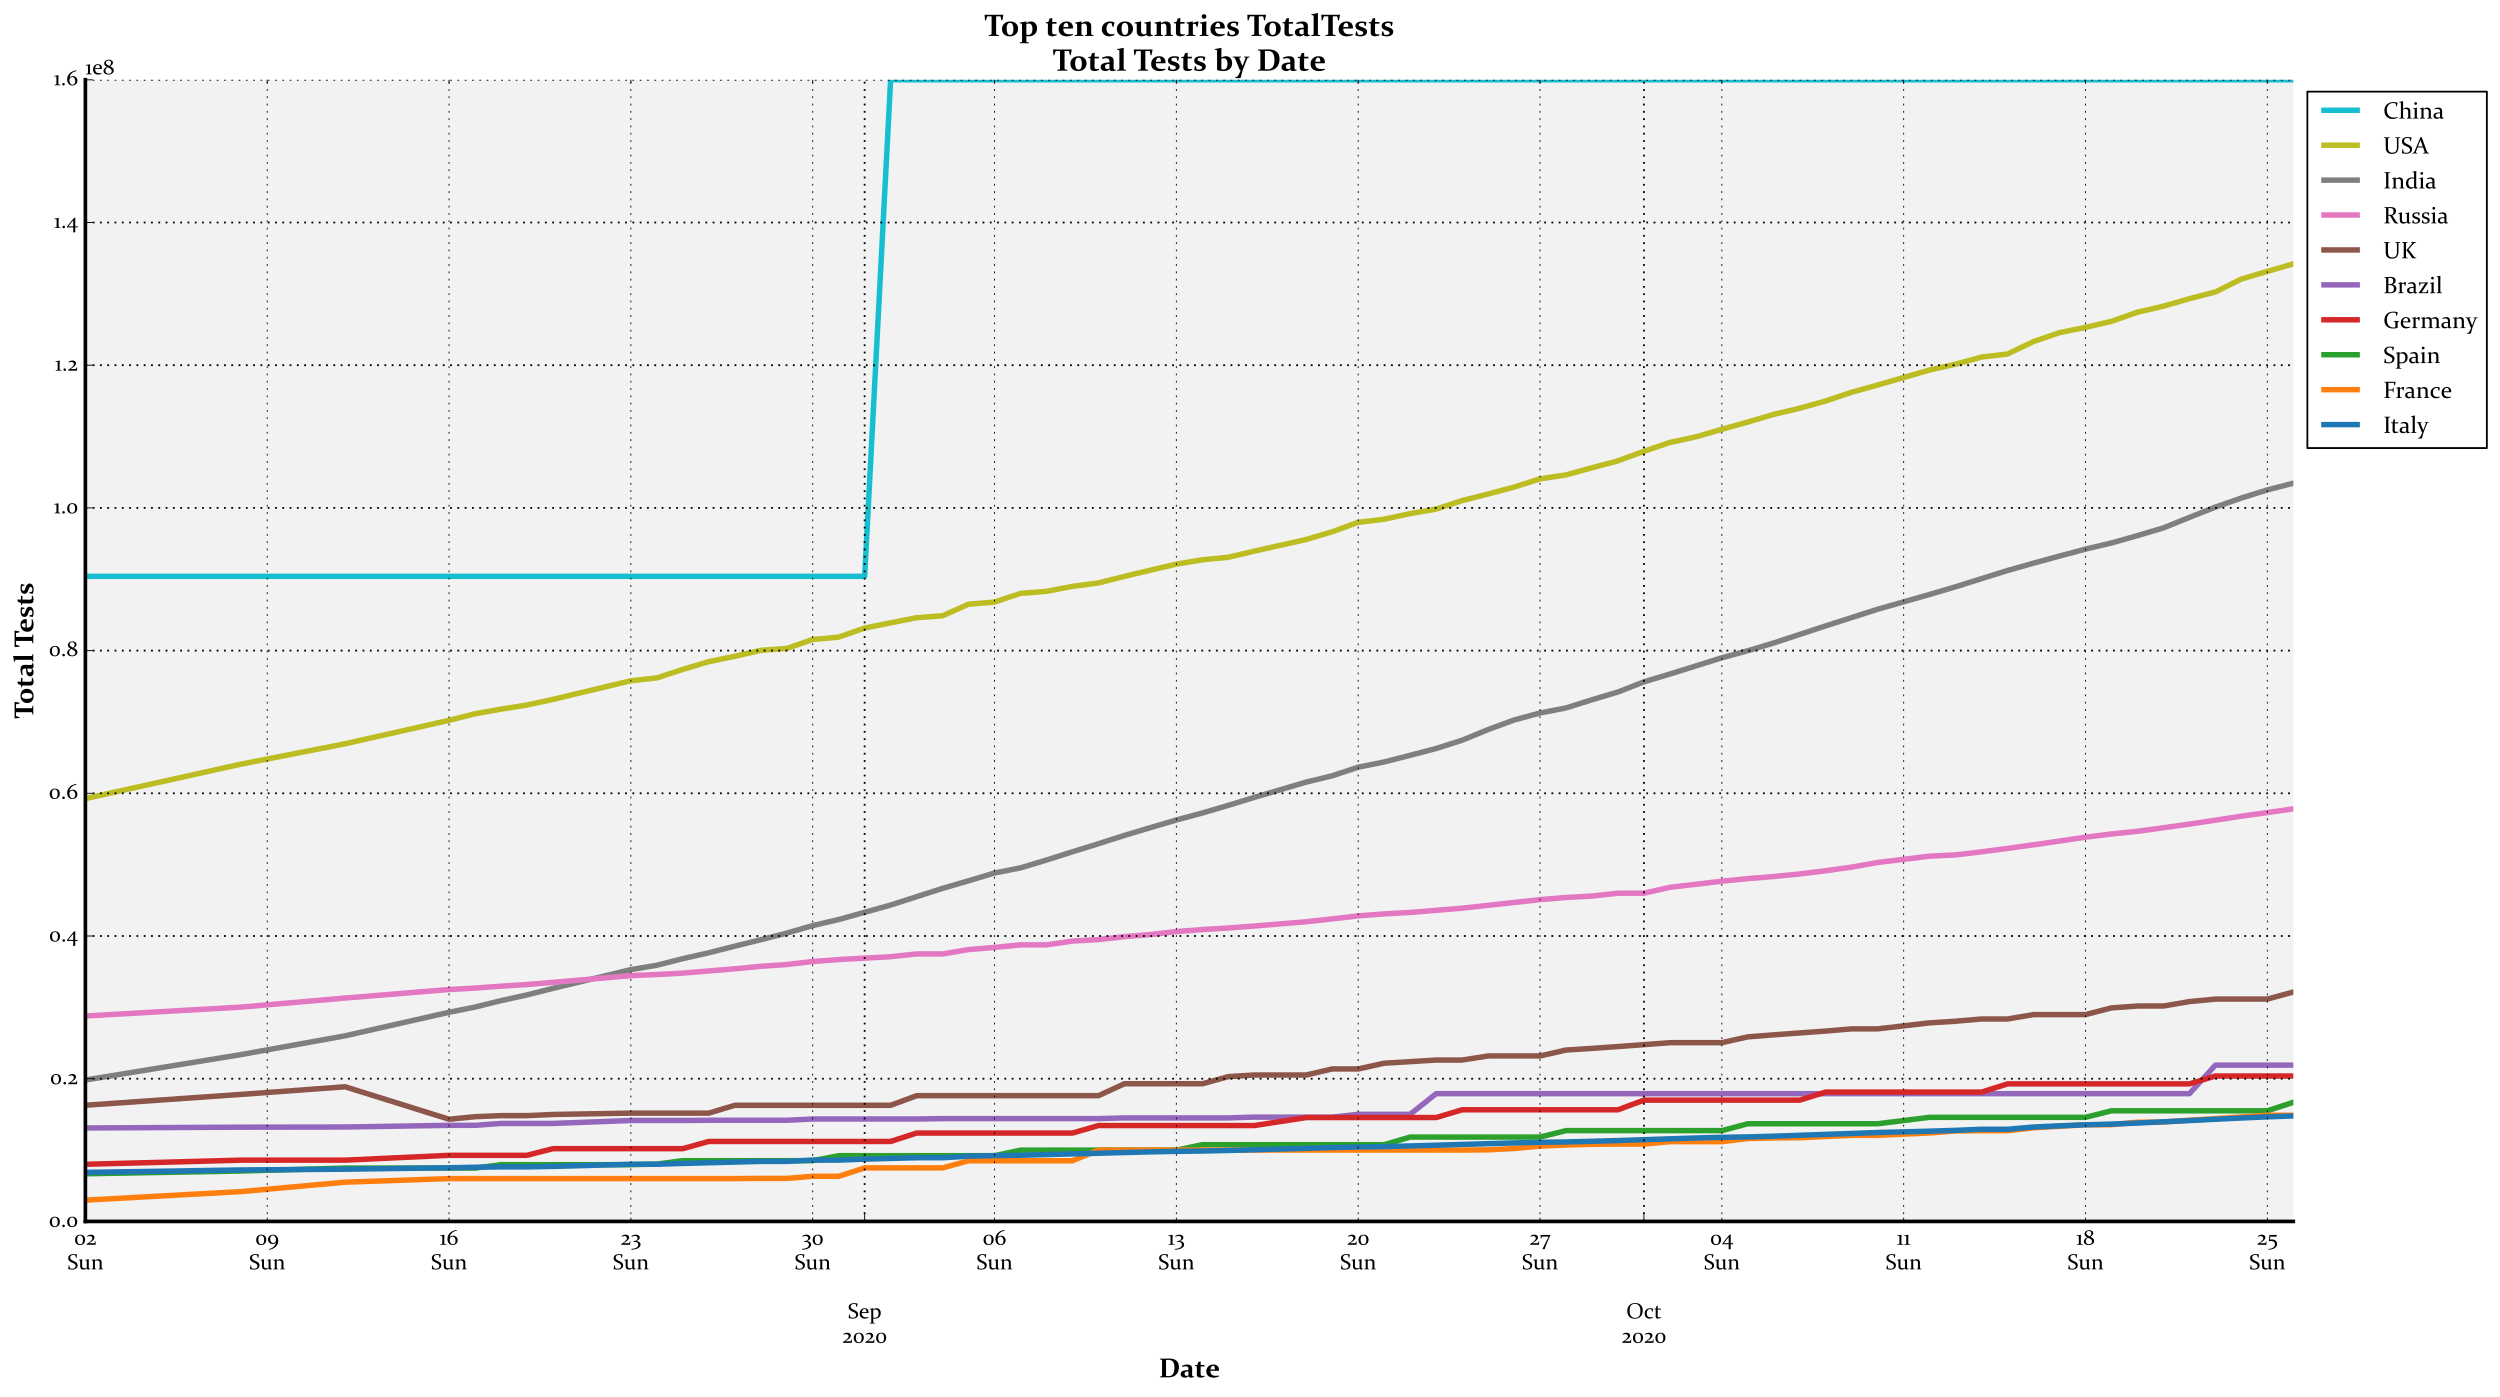<?xml version="1.0" encoding="utf-8" standalone="no"?>
<!DOCTYPE svg PUBLIC "-//W3C//DTD SVG 1.1//EN"
  "http://www.w3.org/Graphics/SVG/1.1/DTD/svg11.dtd">
<!-- Created with matplotlib (https://matplotlib.org/) -->
<svg height="766.08pt" version="1.1" viewBox="0 0 1371.019 766.08" width="1371.019pt" xmlns="http://www.w3.org/2000/svg" xmlns:xlink="http://www.w3.org/1999/xlink">
 <defs>
  <style type="text/css">*{stroke-linecap:butt;stroke-linejoin:round;}</style>
 </defs>
 <g id="figure_1">
  <g id="patch_1">
   <path d="M 0 766.08 
L 1371.019 766.08 
L 1371.019 0 
L 0 0 
z
" style="fill:#ffffff;"/>
  </g>
  <g id="axes_1">
   <g id="patch_2">
    <path d="M 46.824 669.832 
L 1257.664 669.832 
L 1257.664 43.753 
L 46.824 43.753 
z
" style="fill:#808080;opacity:0.1;"/>
   </g>
   <g id="line2d_1">
    <path clip-path="url(#pf1bb3afa3a)" d="M 46.824 316.058 
L 132.295 316.058 
L 189.276 316.058 
L 246.257 316.058 
L 260.502 316.058 
L 274.747 316.058 
L 288.992 316.058 
L 303.237 316.058 
L 345.973 316.058 
L 360.218 316.058 
L 374.463 316.058 
L 388.709 316.058 
L 402.954 316.058 
L 417.199 316.058 
L 431.444 316.058 
L 445.689 316.058 
L 459.934 316.058 
L 474.18 316.058 
L 488.425 43.753 
L 502.67 43.753 
L 516.915 43.753 
L 531.16 43.753 
L 545.405 43.753 
L 559.651 43.753 
L 573.896 43.753 
L 602.386 43.753 
L 616.631 43.753 
L 630.876 43.753 
L 645.122 43.753 
L 659.367 43.753 
L 673.612 43.753 
L 687.857 43.753 
L 716.348 43.753 
L 730.593 43.753 
L 744.838 43.753 
L 759.083 43.753 
L 773.328 43.753 
L 787.573 43.753 
L 801.819 43.753 
L 816.064 43.753 
L 830.309 43.753 
L 844.554 43.753 
L 858.799 43.753 
L 873.044 43.753 
L 887.29 43.753 
L 901.535 43.753 
L 915.78 43.753 
L 930.025 43.753 
L 944.27 43.753 
L 958.515 43.753 
L 972.761 43.753 
L 987.006 43.753 
L 1001.251 43.753 
L 1015.496 43.753 
L 1029.741 43.753 
L 1058.232 43.753 
L 1072.477 43.753 
L 1086.722 43.753 
L 1100.967 43.753 
L 1115.212 43.753 
L 1129.458 43.753 
L 1143.703 43.753 
L 1157.948 43.753 
L 1172.193 43.753 
L 1186.438 43.753 
L 1200.683 43.753 
L 1214.929 43.753 
L 1229.174 43.753 
L 1243.419 43.753 
L 1257.664 43.753 
" style="fill:none;stroke:#17becf;stroke-linecap:square;stroke-width:3;"/>
   </g>
   <g id="line2d_2">
    <path clip-path="url(#pf1bb3afa3a)" d="M 46.824 437.95 
L 132.295 419.024 
L 189.276 407.878 
L 246.257 395.03 
L 260.502 391.425 
L 274.747 388.892 
L 288.992 386.648 
L 303.237 383.535 
L 345.973 373.324 
L 360.218 371.761 
L 374.463 367.095 
L 388.709 362.846 
L 402.954 359.923 
L 417.199 356.637 
L 431.444 355.608 
L 445.689 350.699 
L 459.934 349.408 
L 474.18 344.418 
L 488.425 341.573 
L 502.67 338.749 
L 516.915 337.691 
L 531.16 331.342 
L 545.405 330.172 
L 559.651 325.425 
L 573.896 324.29 
L 588.141 321.57 
L 602.386 319.694 
L 616.631 316.09 
L 630.876 312.697 
L 645.122 309.36 
L 659.367 306.99 
L 673.612 305.602 
L 687.857 302.246 
L 716.348 295.852 
L 730.593 291.599 
L 744.838 286.447 
L 759.083 284.734 
L 773.328 281.661 
L 787.573 279.179 
L 801.819 274.525 
L 816.064 270.919 
L 830.309 267.12 
L 844.554 262.592 
L 858.799 260.441 
L 873.044 256.529 
L 887.29 252.734 
L 901.535 247.51 
L 915.78 242.637 
L 930.025 239.574 
L 944.27 235.424 
L 958.515 231.448 
L 972.761 227.237 
L 987.006 223.873 
L 1001.251 219.883 
L 1015.496 215.107 
L 1029.741 211.146 
L 1058.232 202.89 
L 1072.477 199.706 
L 1086.722 195.802 
L 1100.967 194.132 
L 1115.212 187.303 
L 1129.458 182.419 
L 1143.703 179.551 
L 1157.948 176.201 
L 1172.193 171.207 
L 1186.438 167.916 
L 1200.683 163.784 
L 1214.929 160.12 
L 1229.174 153.012 
L 1243.419 148.842 
L 1257.664 144.701 
" style="fill:none;stroke:#bcbd22;stroke-linecap:square;stroke-width:3;"/>
   </g>
   <g id="line2d_3">
    <path clip-path="url(#pf1bb3afa3a)" d="M 46.824 592.269 
L 132.295 578.318 
L 189.276 568.034 
L 246.257 555.143 
L 260.502 552.28 
L 274.747 548.759 
L 288.992 545.623 
L 303.237 542.029 
L 345.973 531.734 
L 360.218 529.347 
L 374.463 525.726 
L 388.709 522.502 
L 402.954 518.882 
L 417.199 515.356 
L 431.444 511.721 
L 445.689 507.593 
L 459.934 504.282 
L 474.18 500.302 
L 488.425 496.341 
L 502.67 491.754 
L 516.915 487.177 
L 531.16 483.032 
L 545.405 478.756 
L 559.651 475.937 
L 573.896 471.638 
L 588.141 467.121 
L 602.386 462.7 
L 616.631 458.147 
L 630.876 453.877 
L 645.122 449.683 
L 659.367 445.855 
L 673.612 441.657 
L 687.857 437.286 
L 716.348 428.9 
L 730.593 425.449 
L 744.838 420.727 
L 759.083 417.864 
L 773.328 414.213 
L 787.573 410.481 
L 801.819 405.955 
L 816.064 400.116 
L 830.309 394.866 
L 844.554 391.001 
L 858.799 388.225 
L 873.044 383.753 
L 887.29 379.501 
L 901.535 373.932 
L 915.78 369.636 
L 930.025 365.204 
L 944.27 360.735 
L 958.515 356.861 
L 972.761 352.599 
L 987.006 347.904 
L 1001.251 343.23 
L 1015.496 338.657 
L 1029.741 334.102 
L 1058.232 325.989 
L 1072.477 321.79 
L 1086.722 317.31 
L 1100.967 312.864 
L 1115.212 308.839 
L 1129.458 304.93 
L 1143.703 301.133 
L 1157.948 297.769 
L 1172.193 293.728 
L 1186.438 289.488 
L 1200.683 283.736 
L 1214.929 278.09 
L 1229.174 273.123 
L 1243.419 268.658 
L 1257.664 264.983 
" style="fill:none;stroke:#7f7f7f;stroke-linecap:square;stroke-width:3;"/>
   </g>
   <g id="line2d_4">
    <path clip-path="url(#pf1bb3afa3a)" d="M 46.824 557.164 
L 132.295 552.293 
L 189.276 547.325 
L 246.257 542.66 
L 260.502 541.877 
L 274.747 540.826 
L 288.992 539.921 
L 303.237 538.747 
L 345.973 535.039 
L 360.218 534.443 
L 374.463 533.66 
L 388.709 532.486 
L 402.954 531.312 
L 417.199 529.936 
L 431.444 528.964 
L 445.689 527.294 
L 459.934 526.239 
L 474.18 525.443 
L 488.425 524.66 
L 502.67 523.157 
L 516.915 523.157 
L 531.16 520.747 
L 545.405 519.573 
L 559.651 518.172 
L 573.896 518.172 
L 588.141 516.094 
L 602.386 515.269 
L 616.631 513.655 
L 630.876 512.53 
L 645.122 510.87 
L 659.367 509.777 
L 673.612 508.921 
L 687.857 507.834 
L 716.348 505.486 
L 730.593 503.921 
L 744.838 502.27 
L 759.083 501.182 
L 773.328 500.399 
L 787.573 499.226 
L 801.819 498.052 
L 816.064 496.486 
L 830.309 494.921 
L 844.554 493.356 
L 858.799 492.182 
L 873.044 491.4 
L 887.29 489.834 
L 901.535 489.834 
L 915.78 486.611 
L 930.025 484.954 
L 944.27 483.246 
L 958.515 481.843 
L 972.761 480.686 
L 987.006 479.269 
L 1001.251 477.513 
L 1015.496 475.525 
L 1029.741 472.988 
L 1058.232 469.521 
L 1072.477 468.844 
L 1086.722 467.139 
L 1100.967 465.262 
L 1115.212 463.296 
L 1129.458 461.246 
L 1143.703 459.115 
L 1157.948 457.356 
L 1172.193 455.889 
L 1186.438 453.945 
L 1200.683 451.941 
L 1214.929 449.802 
L 1229.174 447.595 
L 1243.419 445.618 
L 1257.664 443.578 
" style="fill:none;stroke:#e377c2;stroke-linecap:square;stroke-width:3;"/>
   </g>
   <g id="line2d_5">
    <path clip-path="url(#pf1bb3afa3a)" d="M 46.824 606.128 
L 132.295 600.175 
L 189.276 596 
L 246.257 613.796 
L 260.502 612.41 
L 274.747 611.822 
L 288.992 611.822 
L 303.237 611.184 
L 345.973 610.444 
L 360.218 610.444 
L 374.463 610.444 
L 388.709 610.444 
L 402.954 606.155 
L 417.199 606.155 
L 431.444 606.155 
L 445.689 606.155 
L 459.934 606.155 
L 474.18 606.155 
L 488.425 606.155 
L 502.67 600.886 
L 516.915 600.886 
L 531.16 600.886 
L 545.405 600.886 
L 559.651 600.886 
L 573.896 600.886 
L 588.141 600.886 
L 602.386 600.886 
L 616.631 594.337 
L 630.876 594.337 
L 645.122 594.337 
L 659.367 594.337 
L 673.612 590.43 
L 687.857 589.533 
L 716.348 589.533 
L 730.593 586.218 
L 744.838 586.218 
L 759.083 583.073 
L 773.328 582.22 
L 787.573 581.333 
L 801.819 581.333 
L 816.064 579.094 
L 830.309 579.094 
L 844.554 579.094 
L 858.799 575.855 
L 873.044 574.945 
L 887.29 573.936 
L 901.535 572.9 
L 915.78 571.818 
L 930.025 571.818 
L 944.27 571.818 
L 958.515 568.619 
L 972.761 567.519 
L 987.006 566.459 
L 1001.251 565.437 
L 1015.496 564.23 
L 1029.741 564.23 
L 1058.232 560.927 
L 1072.477 560.049 
L 1086.722 558.816 
L 1100.967 558.816 
L 1115.212 556.407 
L 1129.458 556.407 
L 1143.703 556.407 
L 1157.948 552.747 
L 1172.193 551.707 
L 1186.438 551.707 
L 1200.683 549.276 
L 1214.929 547.911 
L 1229.174 547.911 
L 1243.419 547.911 
L 1257.664 544.025 
" style="fill:none;stroke:#8c564b;stroke-linecap:square;stroke-width:3;"/>
   </g>
   <g id="line2d_6">
    <path clip-path="url(#pf1bb3afa3a)" d="M 46.824 618.587 
L 132.295 618.156 
L 189.276 618.057 
L 246.257 617.146 
L 260.502 617.146 
L 274.747 616.107 
L 288.992 616.107 
L 303.237 616.107 
L 345.973 614.485 
L 360.218 614.485 
L 374.463 614.485 
L 388.709 614.374 
L 402.954 614.374 
L 417.199 614.374 
L 431.444 614.374 
L 445.689 613.671 
L 459.934 613.671 
L 474.18 613.671 
L 488.425 613.671 
L 502.67 613.671 
L 516.915 613.453 
L 531.16 613.453 
L 545.405 613.453 
L 559.651 613.453 
L 573.896 613.453 
L 588.141 613.453 
L 602.386 613.453 
L 616.631 613.072 
L 630.876 613.072 
L 645.122 613.072 
L 659.367 613.072 
L 673.612 613.072 
L 687.857 612.632 
L 716.348 612.632 
L 730.593 612.632 
L 744.838 611.094 
L 759.083 611.094 
L 773.328 611.094 
L 787.573 599.79 
L 801.819 599.79 
L 816.064 599.79 
L 830.309 599.79 
L 844.554 599.79 
L 858.799 599.79 
L 873.044 599.79 
L 887.29 599.79 
L 901.535 599.79 
L 915.78 599.79 
L 930.025 599.79 
L 944.27 599.79 
L 958.515 599.79 
L 972.761 599.79 
L 987.006 599.79 
L 1001.251 599.79 
L 1015.496 599.79 
L 1029.741 599.79 
L 1058.232 599.79 
L 1072.477 599.79 
L 1086.722 599.79 
L 1100.967 599.79 
L 1115.212 599.79 
L 1129.458 599.79 
L 1143.703 599.79 
L 1157.948 599.79 
L 1172.193 599.79 
L 1186.438 599.79 
L 1200.683 599.79 
L 1214.929 584.138 
L 1229.174 584.138 
L 1243.419 584.138 
L 1257.664 584.138 
" style="fill:none;stroke:#9467bd;stroke-linecap:square;stroke-width:3;"/>
   </g>
   <g id="line2d_7">
    <path clip-path="url(#pf1bb3afa3a)" d="M 46.824 638.504 
L 132.295 636.233 
L 189.276 636.233 
L 246.257 633.577 
L 260.502 633.577 
L 274.747 633.577 
L 288.992 633.577 
L 303.237 629.93 
L 345.973 629.93 
L 360.218 629.93 
L 374.463 629.93 
L 388.709 625.975 
L 402.954 625.975 
L 417.199 625.975 
L 431.444 625.975 
L 445.689 625.975 
L 459.934 625.975 
L 474.18 625.975 
L 488.425 625.975 
L 502.67 621.377 
L 516.915 621.377 
L 531.16 621.377 
L 545.405 621.377 
L 559.651 621.377 
L 573.896 621.377 
L 588.141 621.377 
L 602.386 617.256 
L 616.631 617.256 
L 630.876 617.256 
L 645.122 617.256 
L 659.367 617.256 
L 673.612 617.256 
L 687.857 617.256 
L 716.348 612.87 
L 730.593 612.87 
L 744.838 612.87 
L 759.083 612.87 
L 773.328 612.87 
L 787.573 612.87 
L 801.819 608.623 
L 816.064 608.623 
L 830.309 608.623 
L 844.554 608.623 
L 858.799 608.623 
L 873.044 608.623 
L 887.29 608.623 
L 901.535 603.314 
L 915.78 603.314 
L 930.025 603.314 
L 944.27 603.314 
L 958.515 603.314 
L 972.761 603.314 
L 987.006 603.314 
L 1001.251 598.89 
L 1015.496 598.89 
L 1029.741 598.89 
L 1058.232 598.89 
L 1072.477 598.89 
L 1086.722 598.89 
L 1100.967 594.403 
L 1115.212 594.403 
L 1129.458 594.403 
L 1143.703 594.403 
L 1157.948 594.403 
L 1172.193 594.403 
L 1186.438 594.403 
L 1200.683 594.403 
L 1214.929 590.084 
L 1229.174 590.084 
L 1243.419 590.084 
L 1257.664 590.084 
" style="fill:none;stroke:#d62728;stroke-linecap:square;stroke-width:3;"/>
   </g>
   <g id="line2d_8">
    <path clip-path="url(#pf1bb3afa3a)" d="M 46.824 643.7 
L 132.295 642.189 
L 189.276 640.594 
L 246.257 640.594 
L 260.502 640.594 
L 274.747 638.702 
L 288.992 638.702 
L 303.237 638.702 
L 345.973 638.702 
L 360.218 638.401 
L 374.463 636.503 
L 388.709 636.503 
L 402.954 636.503 
L 417.199 636.503 
L 431.444 636.503 
L 445.689 636.503 
L 459.934 633.792 
L 474.18 633.792 
L 488.425 633.792 
L 502.67 633.792 
L 516.915 633.792 
L 531.16 633.792 
L 545.405 633.792 
L 559.651 630.752 
L 573.896 630.752 
L 588.141 630.752 
L 602.386 630.752 
L 616.631 630.752 
L 630.876 630.752 
L 645.122 630.752 
L 659.367 627.741 
L 673.612 627.741 
L 687.857 627.741 
L 716.348 627.741 
L 730.593 627.741 
L 744.838 627.741 
L 759.083 627.741 
L 773.328 623.579 
L 787.573 623.579 
L 801.819 623.579 
L 816.064 623.579 
L 830.309 623.579 
L 844.554 623.579 
L 858.799 620.043 
L 873.044 620.043 
L 887.29 620.043 
L 901.535 620.043 
L 915.78 620.043 
L 930.025 620.043 
L 944.27 620.043 
L 958.515 616.264 
L 972.761 616.264 
L 987.006 616.264 
L 1001.251 616.264 
L 1015.496 616.264 
L 1029.741 616.264 
L 1058.232 612.739 
L 1072.477 612.739 
L 1086.722 612.739 
L 1100.967 612.739 
L 1115.212 612.739 
L 1129.458 612.739 
L 1143.703 612.739 
L 1157.948 609.168 
L 1172.193 609.168 
L 1186.438 609.168 
L 1200.683 609.168 
L 1214.929 609.168 
L 1229.174 609.168 
L 1243.419 609.168 
L 1257.664 604.524 
" style="fill:none;stroke:#2ca02c;stroke-linecap:square;stroke-width:3;"/>
   </g>
   <g id="line2d_9">
    <path clip-path="url(#pf1bb3afa3a)" d="M 46.824 658.162 
L 132.295 653.464 
L 189.276 648.311 
L 246.257 646.354 
L 260.502 646.354 
L 274.747 646.354 
L 288.992 646.354 
L 303.237 646.354 
L 345.973 646.354 
L 360.218 646.354 
L 374.463 646.354 
L 388.709 646.354 
L 402.954 646.354 
L 417.199 646.234 
L 431.444 646.234 
L 445.689 645.088 
L 459.934 645.088 
L 474.18 640.485 
L 488.425 640.485 
L 502.67 640.485 
L 516.915 640.485 
L 531.16 636.572 
L 545.405 636.572 
L 559.651 636.572 
L 573.896 636.572 
L 588.141 636.572 
L 602.386 630.702 
L 616.631 630.702 
L 630.876 630.702 
L 645.122 630.702 
L 659.367 630.702 
L 673.612 630.702 
L 687.857 630.702 
L 716.348 630.702 
L 730.593 630.702 
L 744.838 630.702 
L 759.083 630.702 
L 773.328 630.702 
L 787.573 630.702 
L 801.819 630.702 
L 816.064 630.564 
L 830.309 629.848 
L 844.554 628.525 
L 858.799 627.915 
L 873.044 627.546 
L 887.29 627.41 
L 901.535 627.41 
L 915.78 626.107 
L 930.025 626.107 
L 944.27 626.107 
L 958.515 624.379 
L 972.761 624.052 
L 987.006 623.96 
L 1001.251 623.267 
L 1015.496 622.637 
L 1029.741 622.637 
L 1058.232 621.332 
L 1072.477 620.219 
L 1086.722 620.098 
L 1100.967 620.098 
L 1115.212 618.459 
L 1129.458 617.646 
L 1143.703 616.807 
L 1157.948 616.807 
L 1172.193 615.464 
L 1186.438 615.317 
L 1200.683 614.337 
L 1214.929 613.46 
L 1229.174 612.556 
L 1243.419 611.607 
L 1257.664 611.607 
" style="fill:none;stroke:#ff7f0e;stroke-linecap:square;stroke-width:3;"/>
   </g>
   <g id="line2d_10">
    <path clip-path="url(#pf1bb3afa3a)" d="M 46.824 642.936 
L 132.295 641.611 
L 189.276 641.201 
L 246.257 640.404 
L 260.502 640.14 
L 274.747 639.929 
L 288.992 639.929 
L 303.237 639.651 
L 345.973 638.498 
L 360.218 638.498 
L 374.463 638.036 
L 388.709 637.67 
L 402.954 637.302 
L 417.199 636.922 
L 431.444 636.922 
L 445.689 636.214 
L 459.934 636.214 
L 474.18 635.688 
L 488.425 635.285 
L 502.67 634.922 
L 516.915 634.922 
L 531.16 634.058 
L 545.405 633.757 
L 559.651 633.552 
L 573.896 633.19 
L 588.141 632.814 
L 602.386 632.446 
L 616.631 632.059 
L 630.876 631.696 
L 645.122 631.414 
L 659.367 631.237 
L 673.612 630.922 
L 687.857 630.528 
L 716.348 629.739 
L 730.593 629.335 
L 744.838 629.009 
L 759.083 628.79 
L 773.328 628.448 
L 787.573 628.043 
L 801.819 627.62 
L 816.064 627.2 
L 830.309 626.792 
L 844.554 626.449 
L 858.799 626.249 
L 873.044 625.896 
L 887.29 625.483 
L 901.535 625.02 
L 915.78 624.549 
L 930.025 624.084 
L 944.27 623.721 
L 958.515 623.485 
L 972.761 623.095 
L 987.006 622.605 
L 1001.251 622.103 
L 1015.496 621.597 
L 1029.741 621.076 
L 1058.232 620.332 
L 1072.477 619.892 
L 1086.722 619.296 
L 1100.967 619.296 
L 1115.212 618.07 
L 1129.458 617.421 
L 1143.703 616.848 
L 1157.948 616.461 
L 1172.193 615.895 
L 1186.438 615.199 
L 1200.683 614.532 
L 1214.929 613.82 
L 1229.174 613.125 
L 1243.419 612.491 
L 1257.664 612.003 
" style="fill:none;stroke:#1f77b4;stroke-linecap:square;stroke-width:3;"/>
   </g>
   <g id="patch_3">
    <path d="M 46.824 669.832 
L 46.824 43.753 
" style="fill:none;stroke:#000000;stroke-linecap:square;stroke-linejoin:miter;stroke-width:2;"/>
   </g>
   <g id="patch_4">
    <path d="M 46.824 669.832 
L 1257.664 669.832 
" style="fill:none;stroke:#000000;stroke-linecap:square;stroke-linejoin:miter;stroke-width:2;"/>
   </g>
   <g id="matplotlib.axis_1">
    <g id="xtick_1">
     <g id="line2d_11">
      <path clip-path="url(#pf1bb3afa3a)" d="M 474.18 669.832 
L 474.18 43.753 
" style="fill:none;stroke:#000000;stroke-dasharray:1,3;stroke-dashoffset:0;"/>
     </g>
     <g id="line2d_12">
      <defs>
       <path d="M 0 0 
L 0 -4 
" id="m69f6a62ccc" style="stroke:#000000;stroke-width:0.5;"/>
      </defs>
      <g>
       <use style="stroke:#000000;stroke-width:0.5;" x="474.18" xlink:href="#m69f6a62ccc" y="669.832"/>
      </g>
     </g>
     <g id="text_1">
      <!--  -->
      <g transform="translate(474.18 682.662)scale(0.12 -0.12)"/>
      <!--  -->
      <g transform="translate(474.18 696.105)scale(0.12 -0.12)"/>
      <!--  -->
      <g transform="translate(474.18 709.548)scale(0.12 -0.12)"/>
      <!-- Sep -->
      <g transform="translate(464.889 722.992)scale(0.12 -0.12)">
       <defs>
        <path d="M 37.109 63.922 
Q 31.984 65.625 27.688 65.625 
Q 21.234 65.625 17.406 62.5 
Q 13.578 59.375 13.578 53.812 
Q 13.578 50.641 14.922 48.234 
Q 16.266 45.844 18.531 44.031 
Q 20.797 42.234 23.672 40.812 
Q 26.562 39.406 29.641 38.031 
Q 33.016 36.578 36.188 34.938 
Q 39.359 33.297 41.922 31.094 
Q 44.484 28.906 46.016 25.828 
Q 47.562 22.75 47.562 18.656 
Q 47.562 8.938 40.75 3.812 
Q 33.938 -1.312 21.875 -1.312 
Q 14.109 -1.312 4.688 1.312 
L 4.391 1.703 
L 6.781 18.312 
L 8.984 18.656 
L 12.406 4.781 
Q 17.578 2.734 23 2.734 
Q 30.281 2.734 34.344 5.953 
Q 38.422 9.188 38.422 15.141 
Q 38.422 18.266 37.109 20.625 
Q 35.797 23 33.562 24.703 
Q 31.344 26.422 28.516 27.812 
Q 25.688 29.203 22.656 30.562 
Q 19.234 32.031 16.016 33.734 
Q 12.797 35.453 10.172 37.719 
Q 7.562 39.984 6 43.281 
Q 4.438 46.578 4.438 50.984 
Q 4.438 59.812 11.047 64.641 
Q 17.672 69.484 28.609 69.484 
Q 36.328 69.484 44.781 67.672 
L 45.125 67.328 
L 42.234 52.094 
L 40.281 51.766 
z
" id="Constantia-83"/>
        <path d="M 44.047 3.469 
Q 39.891 0.875 35.5 -0.25 
Q 31.109 -1.375 27.344 -1.375 
Q 16.609 -1.375 10.203 4.75 
Q 3.812 10.891 3.812 21.781 
Q 3.812 32.625 9.938 39.5 
Q 16.062 46.391 26.312 46.391 
Q 34.906 46.391 39.688 41.234 
Q 44.484 36.078 44.484 27 
Q 44.484 25.641 44.344 24.219 
L 13.375 24.219 
Q 13.375 13.719 18.312 9.203 
Q 23.25 4.688 33.734 4.688 
Q 38.422 4.688 43.75 5.562 
z
M 34.766 28.266 
L 34.766 29.734 
Q 34.766 36.672 32.547 39.641 
Q 30.328 42.625 25.922 42.625 
Q 20.125 42.625 17.047 38.422 
Q 13.969 34.234 13.578 28.266 
z
" id="Constantia-101"/>
        <path d="M 2.094 41.312 
L 1.859 42.969 
Q 10.062 44.531 17.328 46.391 
L 17.828 46.047 
L 17.828 41.266 
Q 25.297 46.391 32.281 46.391 
Q 41.359 46.391 46.703 40.312 
Q 52.047 34.234 52.047 24.516 
Q 52.047 12.547 45.156 5.578 
Q 38.281 -1.375 25.641 -1.375 
Q 21.875 -1.375 17.828 -0.641 
L 17.828 -11.328 
Q 17.828 -16.219 17.922 -18.172 
Q 18.016 -19.625 19.234 -19.922 
L 25.641 -21.734 
L 25.781 -23.734 
Q 18.172 -23.578 13.375 -23.578 
Q 8.594 -23.578 2.047 -23.734 
L 1.859 -21.734 
L 7.469 -20.062 
Q 8.641 -19.734 8.688 -18.562 
Q 8.797 -14.984 8.797 -7.766 
L 8.797 12.109 
Q 8.797 33.734 8.594 39.453 
z
M 17.828 3.766 
Q 22.078 2.828 26.031 2.828 
Q 34.125 2.828 38.219 7.906 
Q 42.328 12.984 42.328 22.469 
Q 42.328 31.391 38.422 35.938 
Q 34.516 40.484 27.203 40.484 
Q 21.922 40.484 17.828 38.328 
z
" id="Constantia-112"/>
       </defs>
       <use xlink:href="#Constantia-83"/>
       <use x="50.977" xlink:href="#Constantia-101"/>
       <use x="98.877" xlink:href="#Constantia-112"/>
      </g>
      <!-- 2020 -->
      <g transform="translate(461.904 736.435)scale(0.12 -0.12)">
       <defs>
        <path d="M 42.391 15.484 
L 44.531 15.875 
L 43.562 0.203 
L 43.219 -0.141 
Q 33.25 0 22.359 0 
Q 12.25 0 3.766 -0.141 
L 3.422 3.859 
Q 8.016 6.844 11.672 9.375 
Q 15.328 11.922 18.016 14.109 
Q 20.703 16.266 22.75 18.219 
Q 24.812 20.172 26.203 22.094 
Q 27.594 24.031 28.312 26.031 
Q 29.047 28.031 29.047 30.219 
Q 29.047 34.719 25.781 37.344 
Q 22.516 39.984 17.781 39.984 
Q 12.203 39.984 6.547 36.969 
L 4.688 40.188 
Q 13.812 46.391 23 46.391 
Q 29.891 46.391 34.453 43.047 
Q 39.016 39.703 39.016 33.734 
Q 39.016 30.031 37.344 26.828 
Q 35.688 23.641 32.516 20.562 
Q 29.344 17.484 24.75 14.328 
Q 20.172 11.188 14.266 7.672 
L 14.312 7.422 
L 38.578 7.422 
z
" id="Constantia-50"/>
        <path d="M 13.672 23.297 
Q 13.672 13.625 17.156 8.109 
Q 20.656 2.594 27.203 2.594 
Q 33.844 2.594 37.016 7.516 
Q 40.188 12.453 40.188 22.609 
Q 40.188 32.562 36.719 37.609 
Q 33.25 42.672 26.656 42.672 
Q 19.922 42.672 16.797 37.844 
Q 13.672 33.016 13.672 23.297 
z
M 49.953 23.688 
Q 49.953 12.25 43.438 5.484 
Q 36.922 -1.266 26.422 -1.266 
Q 16.312 -1.266 10.109 4.938 
Q 3.906 11.141 3.906 22.016 
Q 3.906 33.203 10.391 39.797 
Q 16.891 46.391 27.484 46.391 
Q 37.797 46.391 43.875 40.375 
Q 49.953 34.375 49.953 23.688 
z
" id="Constantia-48"/>
       </defs>
       <use xlink:href="#Constantia-50"/>
       <use x="48.438" xlink:href="#Constantia-48"/>
       <use x="102.295" xlink:href="#Constantia-50"/>
       <use x="150.732" xlink:href="#Constantia-48"/>
      </g>
     </g>
    </g>
    <g id="xtick_2">
     <g id="line2d_13">
      <path clip-path="url(#pf1bb3afa3a)" d="M 901.535 669.832 
L 901.535 43.753 
" style="fill:none;stroke:#000000;stroke-dasharray:1,3;stroke-dashoffset:0;"/>
     </g>
     <g id="line2d_14">
      <g>
       <use style="stroke:#000000;stroke-width:0.5;" x="901.535" xlink:href="#m69f6a62ccc" y="669.832"/>
      </g>
     </g>
     <g id="text_2">
      <!--  -->
      <g transform="translate(901.535 682.662)scale(0.12 -0.12)"/>
      <!--  -->
      <g transform="translate(901.535 696.105)scale(0.12 -0.12)"/>
      <!--  -->
      <g transform="translate(901.535 709.548)scale(0.12 -0.12)"/>
      <!-- Oct -->
      <g transform="translate(891.823 722.992)scale(0.12 -0.12)">
       <defs>
        <path d="M 15.578 35.016 
Q 15.578 19.094 22.016 10.625 
Q 28.469 2.156 40.922 2.156 
Q 53.172 2.156 59 9.844 
Q 64.844 17.531 64.844 33.984 
Q 64.844 49.422 58.641 57.719 
Q 52.438 66.016 39.5 66.016 
Q 26.953 66.016 21.266 58.328 
Q 15.578 50.641 15.578 35.016 
z
M 75.594 35.641 
Q 75.594 18.75 65.984 8.469 
Q 56.391 -1.812 39.156 -1.812 
Q 22.797 -1.812 13.844 7.688 
Q 4.891 17.188 4.891 33.406 
Q 4.891 50.297 14.531 60.125 
Q 24.172 69.969 41.266 69.969 
Q 57.672 69.969 66.625 60.766 
Q 75.594 51.562 75.594 35.641 
z
" id="Constantia-79"/>
        <path d="M 42.969 3.469 
Q 39.938 1.422 35.469 0.016 
Q 31 -1.375 26.609 -1.375 
Q 16.062 -1.375 9.906 4.797 
Q 3.766 10.984 3.766 21.297 
Q 3.766 32.469 10.734 39.422 
Q 17.719 46.391 28.812 46.391 
Q 35.984 46.391 42.719 43.453 
Q 41.109 36.922 39.844 30.078 
L 37.938 29.781 
L 33.984 41.5 
Q 31.734 42.281 28.906 42.281 
Q 21.625 42.281 17.516 37.203 
Q 13.422 32.125 13.422 23.781 
Q 13.422 13.969 18.062 9.281 
Q 22.703 4.594 32.766 4.594 
Q 37.406 4.594 42.672 5.516 
z
" id="Constantia-99"/>
        <path d="M 17.484 39.938 
Q 17.188 23.438 17.188 13.328 
Q 17.188 8.25 18.703 6.312 
Q 20.219 4.391 24.469 4.391 
Q 27.828 4.391 33.25 5.281 
L 33.547 3.078 
Q 25.094 -1.172 18.453 -1.172 
Q 13.141 -1.172 10.547 1.688 
Q 7.953 4.547 7.953 10.297 
Q 7.953 19.781 8.297 40.234 
L 1.562 41.891 
L 1.266 43.891 
L 8.797 44.531 
L 12.156 56.344 
Q 14.891 57.078 17.141 57.766 
L 17.625 57.422 
Q 17.484 51.516 17.484 46.391 
L 17.484 44.578 
L 32.172 44.578 
L 32.172 39.938 
z
" id="Constantia-116"/>
       </defs>
       <use xlink:href="#Constantia-79"/>
       <use x="80.42" xlink:href="#Constantia-99"/>
       <use x="126.562" xlink:href="#Constantia-116"/>
      </g>
      <!-- 2020 -->
      <g transform="translate(889.259 736.435)scale(0.12 -0.12)">
       <use xlink:href="#Constantia-50"/>
       <use x="48.438" xlink:href="#Constantia-48"/>
       <use x="102.295" xlink:href="#Constantia-50"/>
       <use x="150.732" xlink:href="#Constantia-48"/>
      </g>
     </g>
    </g>
    <g id="xtick_3">
     <g id="line2d_15">
      <path clip-path="url(#pf1bb3afa3a)" d="M 46.824 669.832 
L 46.824 43.753 
" style="fill:none;stroke:#000000;stroke-dasharray:1,3;stroke-dashoffset:0;stroke-width:0.5;"/>
     </g>
     <g id="line2d_16">
      <defs>
       <path d="M 0 0 
L 0 -2 
" id="meca5f3ad9d" style="stroke:#000000;stroke-width:0.5;"/>
      </defs>
      <g>
       <use style="stroke:#000000;stroke-width:0.5;" x="46.824" xlink:href="#meca5f3ad9d" y="669.832"/>
      </g>
     </g>
     <g id="line2d_17">
      <defs>
       <path d="M 0 0 
L 0 2 
" id="m4883b4e531" style="stroke:#000000;stroke-width:0.5;"/>
      </defs>
      <g>
       <use style="stroke:#000000;stroke-width:0.5;" x="46.824" xlink:href="#m4883b4e531" y="43.753"/>
      </g>
     </g>
     <g id="text_3">
      <!-- 02 -->
      <g transform="translate(40.687 682.662)scale(0.12 -0.12)">
       <use xlink:href="#Constantia-48"/>
       <use x="53.857" xlink:href="#Constantia-50"/>
      </g>
      <!-- Sun -->
      <g transform="translate(36.857 696.105)scale(0.12 -0.12)">
       <defs>
        <path d="M 38.875 4.297 
Q 31.25 -1.375 23.641 -1.375 
Q 15.969 -1.375 12.125 2.531 
Q 8.297 6.453 8.297 13.531 
L 8.297 23.875 
Q 8.297 34.328 8.109 39.547 
L 1.609 41.312 
L 1.375 42.969 
Q 9.906 44.531 17.188 46.391 
L 17.625 46.047 
Q 17.328 40.328 17.328 31.344 
L 17.328 15.828 
Q 17.328 9.906 20.109 7.25 
Q 22.906 4.594 27.984 4.594 
Q 33.062 4.594 38.375 7.281 
L 38.375 28.078 
Q 38.375 34.906 38.188 39.547 
L 31.734 41.312 
L 31.5 42.969 
Q 39.984 44.531 47.266 46.391 
L 47.703 46.047 
Q 47.406 40.188 47.406 31.062 
Q 47.406 13.328 47.516 9.422 
Q 47.562 7.422 47.797 6.203 
Q 48.047 4.984 48.734 4.312 
Q 49.422 3.656 50.75 3.391 
Q 52.094 3.125 54.344 3.078 
L 54.594 1.172 
Q 52.344 0.297 49.406 -0.5 
Q 46.484 -1.312 45.406 -1.312 
Q 40.484 -1.312 38.875 4.297 
z
" id="Constantia-117"/>
        <path d="M 2.828 42.969 
Q 11.031 44.531 18.312 46.391 
L 18.797 46.047 
L 18.797 40.375 
Q 27.297 46.391 34.625 46.391 
Q 41.547 46.391 45.484 42.5 
Q 49.422 38.625 49.422 31.5 
L 49.422 14.266 
Q 49.422 8.156 49.516 5.219 
Q 49.562 3.906 50.781 3.516 
L 56.203 1.859 
L 56.297 -0.141 
Q 49.859 0 45.062 0 
Q 40.281 0 34.422 -0.141 
L 34.234 1.859 
L 39.109 3.266 
Q 40.234 3.656 40.328 4.781 
Q 40.375 5.469 40.375 7.859 
L 40.375 29.156 
Q 40.375 35.156 37.5 37.766 
Q 34.625 40.375 29 40.375 
Q 24.078 40.375 18.797 37.547 
L 18.797 16.219 
Q 18.797 10.109 18.891 5.031 
Q 18.953 3.719 20.016 3.375 
L 25.094 1.859 
L 25.203 -0.141 
Q 19.141 0 14.359 0 
Q 9.578 0 3.031 -0.141 
L 2.828 1.859 
L 8.594 3.516 
Q 9.672 3.953 9.719 5.031 
Q 9.766 8.156 9.766 11.031 
L 9.766 27.688 
Q 9.766 34.078 9.578 39.547 
L 3.078 41.312 
z
" id="Constantia-110"/>
       </defs>
       <use xlink:href="#Constantia-83"/>
       <use x="50.977" xlink:href="#Constantia-117"/>
       <use x="107.91" xlink:href="#Constantia-110"/>
      </g>
     </g>
    </g>
    <g id="xtick_4">
     <g id="line2d_18">
      <path clip-path="url(#pf1bb3afa3a)" d="M 146.541 669.832 
L 146.541 43.753 
" style="fill:none;stroke:#000000;stroke-dasharray:1,3;stroke-dashoffset:0;stroke-width:0.5;"/>
     </g>
     <g id="line2d_19">
      <g>
       <use style="stroke:#000000;stroke-width:0.5;" x="146.541" xlink:href="#meca5f3ad9d" y="669.832"/>
      </g>
     </g>
     <g id="line2d_20">
      <g>
       <use style="stroke:#000000;stroke-width:0.5;" x="146.541" xlink:href="#m4883b4e531" y="43.753"/>
      </g>
     </g>
     <g id="text_4">
      <!-- 09 -->
      <g transform="translate(140.031 682.662)scale(0.12 -0.12)">
       <defs>
        <path d="M 8.641 -19 
Q 20.906 -16.797 28.984 -9.672 
Q 37.062 -2.547 40.375 10.109 
L 40.281 10.156 
Q 34.578 3.656 25.438 3.656 
Q 16.312 3.656 10.234 9.484 
Q 4.156 15.328 4.156 24.312 
Q 4.156 33.688 10.797 40.031 
Q 17.438 46.391 27.047 46.391 
Q 37.547 46.391 44.266 38.75 
Q 50.984 31.109 50.984 19.188 
Q 50.984 2.828 39.578 -8.594 
Q 28.172 -20.016 9.328 -22.469 
z
M 14.062 27.25 
Q 14.062 18.562 18.016 13.281 
Q 21.969 8.016 28.125 8.016 
Q 34.234 8.016 37.453 11.938 
Q 40.672 15.875 40.672 22.906 
Q 40.672 31.453 36.422 37.156 
Q 32.172 42.875 26.219 42.875 
Q 20.953 42.875 17.5 38.641 
Q 14.062 34.422 14.062 27.25 
z
" id="Constantia-57"/>
       </defs>
       <use xlink:href="#Constantia-48"/>
       <use x="53.857" xlink:href="#Constantia-57"/>
      </g>
      <!-- Sun -->
      <g transform="translate(136.573 696.105)scale(0.12 -0.12)">
       <use xlink:href="#Constantia-83"/>
       <use x="50.977" xlink:href="#Constantia-117"/>
       <use x="107.91" xlink:href="#Constantia-110"/>
      </g>
     </g>
    </g>
    <g id="xtick_5">
     <g id="line2d_21">
      <path clip-path="url(#pf1bb3afa3a)" d="M 246.257 669.832 
L 246.257 43.753 
" style="fill:none;stroke:#000000;stroke-dasharray:1,3;stroke-dashoffset:0;stroke-width:0.5;"/>
     </g>
     <g id="line2d_22">
      <g>
       <use style="stroke:#000000;stroke-width:0.5;" x="246.257" xlink:href="#meca5f3ad9d" y="669.832"/>
      </g>
     </g>
     <g id="line2d_23">
      <g>
       <use style="stroke:#000000;stroke-width:0.5;" x="246.257" xlink:href="#m4883b4e531" y="43.753"/>
      </g>
     </g>
     <g id="text_5">
      <!-- 16 -->
      <g transform="translate(241.132 682.662)scale(0.12 -0.12)">
       <defs>
        <path d="M 1.703 40.625 
L 1.469 42.672 
Q 11.281 44.141 21.094 45.906 
L 21.531 45.516 
Q 20.953 36.969 20.953 27.875 
L 20.953 15.969 
Q 20.953 9.516 21.047 5.562 
Q 21.094 4.156 22.406 3.812 
L 30.172 1.812 
L 30.328 -0.141 
Q 21.297 0 16.5 0 
Q 11.719 0 2.734 -0.141 
L 2.547 1.812 
L 10.5 3.812 
Q 11.766 4.156 11.812 5.375 
Q 11.922 9.328 11.922 14.156 
L 11.922 22.266 
Q 11.922 32.078 11.719 39.656 
z
" id="Constantia-49"/>
        <path d="M 47.125 64.547 
Q 32.031 61.531 24.516 53.938 
Q 17 46.344 14.797 35.25 
L 14.891 35.203 
Q 20.797 41.656 30.219 41.656 
Q 38.969 41.656 44.938 35.797 
Q 50.922 29.938 50.922 20.906 
Q 50.922 11.328 44.375 5.031 
Q 37.844 -1.266 28.125 -1.266 
Q 17.391 -1.266 10.75 6.5 
Q 4.109 14.266 4.109 26.516 
Q 4.109 41.547 14.453 53.125 
Q 24.812 64.703 46.438 68.016 
z
M 41.109 18.062 
Q 41.109 26.609 37.156 31.953 
Q 33.203 37.312 27.047 37.312 
Q 21.438 37.312 17.922 33.328 
Q 14.406 29.344 14.406 22.516 
Q 14.406 14.156 18.5 8.203 
Q 22.609 2.25 28.953 2.25 
Q 34.469 2.25 37.781 6.812 
Q 41.109 11.375 41.109 18.062 
z
" id="Constantia-54"/>
       </defs>
       <use xlink:href="#Constantia-49"/>
       <use x="31.299" xlink:href="#Constantia-54"/>
      </g>
      <!-- Sun -->
      <g transform="translate(236.289 696.105)scale(0.12 -0.12)">
       <use xlink:href="#Constantia-83"/>
       <use x="50.977" xlink:href="#Constantia-117"/>
       <use x="107.91" xlink:href="#Constantia-110"/>
      </g>
     </g>
    </g>
    <g id="xtick_6">
     <g id="line2d_24">
      <path clip-path="url(#pf1bb3afa3a)" d="M 345.973 669.832 
L 345.973 43.753 
" style="fill:none;stroke:#000000;stroke-dasharray:1,3;stroke-dashoffset:0;stroke-width:0.5;"/>
     </g>
     <g id="line2d_25">
      <g>
       <use style="stroke:#000000;stroke-width:0.5;" x="345.973" xlink:href="#meca5f3ad9d" y="669.832"/>
      </g>
     </g>
     <g id="line2d_26">
      <g>
       <use style="stroke:#000000;stroke-width:0.5;" x="345.973" xlink:href="#m4883b4e531" y="43.753"/>
      </g>
     </g>
     <g id="text_6">
      <!-- 23 -->
      <g transform="translate(340.327 682.662)scale(0.12 -0.12)">
       <defs>
        <path d="M 10.25 16.219 
Q 19 17.141 24.266 20.75 
Q 29.547 24.359 29.547 30.125 
Q 29.547 34.719 26.094 37.594 
Q 22.656 40.484 17.391 40.484 
Q 10.5 40.484 3.469 36.812 
L 1.469 40.047 
Q 11.141 46.391 21.344 46.391 
Q 28.906 46.391 34.078 42.75 
Q 39.266 39.109 39.266 33.203 
Q 39.266 22.359 23.25 17 
L 23.25 16.797 
Q 32.422 16.453 37.562 12.156 
Q 42.719 7.859 42.719 1.609 
Q 42.719 -8.5 31.969 -15.141 
Q 21.234 -21.781 1.031 -22.469 
L 0.484 -18.844 
Q 16.547 -17.781 24.531 -12.625 
Q 32.516 -7.469 32.516 0.25 
Q 32.516 6.297 28.359 9.766 
Q 24.219 13.234 16.844 13.234 
Q 13.969 13.234 10.594 12.641 
z
" id="Constantia-51"/>
       </defs>
       <use xlink:href="#Constantia-50"/>
       <use x="48.438" xlink:href="#Constantia-51"/>
      </g>
      <!-- Sun -->
      <g transform="translate(336.006 696.105)scale(0.12 -0.12)">
       <use xlink:href="#Constantia-83"/>
       <use x="50.977" xlink:href="#Constantia-117"/>
       <use x="107.91" xlink:href="#Constantia-110"/>
      </g>
     </g>
    </g>
    <g id="xtick_7">
     <g id="line2d_27">
      <path clip-path="url(#pf1bb3afa3a)" d="M 445.689 669.832 
L 445.689 43.753 
" style="fill:none;stroke:#000000;stroke-dasharray:1,3;stroke-dashoffset:0;stroke-width:0.5;"/>
     </g>
     <g id="line2d_28">
      <g>
       <use style="stroke:#000000;stroke-width:0.5;" x="445.689" xlink:href="#meca5f3ad9d" y="669.832"/>
      </g>
     </g>
     <g id="line2d_29">
      <g>
       <use style="stroke:#000000;stroke-width:0.5;" x="445.689" xlink:href="#m4883b4e531" y="43.753"/>
      </g>
     </g>
     <g id="text_7">
      <!-- 30 -->
      <g transform="translate(439.718 682.662)scale(0.12 -0.12)">
       <use xlink:href="#Constantia-51"/>
       <use x="45.654" xlink:href="#Constantia-48"/>
      </g>
      <!-- Sun -->
      <g transform="translate(435.722 696.105)scale(0.12 -0.12)">
       <use xlink:href="#Constantia-83"/>
       <use x="50.977" xlink:href="#Constantia-117"/>
       <use x="107.91" xlink:href="#Constantia-110"/>
      </g>
     </g>
    </g>
    <g id="xtick_8">
     <g id="line2d_30">
      <path clip-path="url(#pf1bb3afa3a)" d="M 545.405 669.832 
L 545.405 43.753 
" style="fill:none;stroke:#000000;stroke-dasharray:1,3;stroke-dashoffset:0;stroke-width:0.5;"/>
     </g>
     <g id="line2d_31">
      <g>
       <use style="stroke:#000000;stroke-width:0.5;" x="545.405" xlink:href="#meca5f3ad9d" y="669.832"/>
      </g>
     </g>
     <g id="line2d_32">
      <g>
       <use style="stroke:#000000;stroke-width:0.5;" x="545.405" xlink:href="#m4883b4e531" y="43.753"/>
      </g>
     </g>
     <g id="text_8">
      <!-- 06 -->
      <g transform="translate(538.927 682.662)scale(0.12 -0.12)">
       <use xlink:href="#Constantia-48"/>
       <use x="53.857" xlink:href="#Constantia-54"/>
      </g>
      <!-- Sun -->
      <g transform="translate(535.438 696.105)scale(0.12 -0.12)">
       <use xlink:href="#Constantia-83"/>
       <use x="50.977" xlink:href="#Constantia-117"/>
       <use x="107.91" xlink:href="#Constantia-110"/>
      </g>
     </g>
    </g>
    <g id="xtick_9">
     <g id="line2d_33">
      <path clip-path="url(#pf1bb3afa3a)" d="M 645.122 669.832 
L 645.122 43.753 
" style="fill:none;stroke:#000000;stroke-dasharray:1,3;stroke-dashoffset:0;stroke-width:0.5;"/>
     </g>
     <g id="line2d_34">
      <g>
       <use style="stroke:#000000;stroke-width:0.5;" x="645.122" xlink:href="#meca5f3ad9d" y="669.832"/>
      </g>
     </g>
     <g id="line2d_35">
      <g>
       <use style="stroke:#000000;stroke-width:0.5;" x="645.122" xlink:href="#m4883b4e531" y="43.753"/>
      </g>
     </g>
     <g id="text_9">
      <!-- 13 -->
      <g transform="translate(640.504 682.662)scale(0.12 -0.12)">
       <use xlink:href="#Constantia-49"/>
       <use x="31.299" xlink:href="#Constantia-51"/>
      </g>
      <!-- Sun -->
      <g transform="translate(635.154 696.105)scale(0.12 -0.12)">
       <use xlink:href="#Constantia-83"/>
       <use x="50.977" xlink:href="#Constantia-117"/>
       <use x="107.91" xlink:href="#Constantia-110"/>
      </g>
     </g>
    </g>
    <g id="xtick_10">
     <g id="line2d_36">
      <path clip-path="url(#pf1bb3afa3a)" d="M 744.838 669.832 
L 744.838 43.753 
" style="fill:none;stroke:#000000;stroke-dasharray:1,3;stroke-dashoffset:0;stroke-width:0.5;"/>
     </g>
     <g id="line2d_37">
      <g>
       <use style="stroke:#000000;stroke-width:0.5;" x="744.838" xlink:href="#meca5f3ad9d" y="669.832"/>
      </g>
     </g>
     <g id="line2d_38">
      <g>
       <use style="stroke:#000000;stroke-width:0.5;" x="744.838" xlink:href="#m4883b4e531" y="43.753"/>
      </g>
     </g>
     <g id="text_10">
      <!-- 20 -->
      <g transform="translate(738.7 682.662)scale(0.12 -0.12)">
       <use xlink:href="#Constantia-50"/>
       <use x="48.438" xlink:href="#Constantia-48"/>
      </g>
      <!-- Sun -->
      <g transform="translate(734.87 696.105)scale(0.12 -0.12)">
       <use xlink:href="#Constantia-83"/>
       <use x="50.977" xlink:href="#Constantia-117"/>
       <use x="107.91" xlink:href="#Constantia-110"/>
      </g>
     </g>
    </g>
    <g id="xtick_11">
     <g id="line2d_39">
      <path clip-path="url(#pf1bb3afa3a)" d="M 844.554 669.832 
L 844.554 43.753 
" style="fill:none;stroke:#000000;stroke-dasharray:1,3;stroke-dashoffset:0;stroke-width:0.5;"/>
     </g>
     <g id="line2d_40">
      <g>
       <use style="stroke:#000000;stroke-width:0.5;" x="844.554" xlink:href="#meca5f3ad9d" y="669.832"/>
      </g>
     </g>
     <g id="line2d_41">
      <g>
       <use style="stroke:#000000;stroke-width:0.5;" x="844.554" xlink:href="#m4883b4e531" y="43.753"/>
      </g>
     </g>
     <g id="text_11">
      <!-- 27 -->
      <g transform="translate(838.747 682.662)scale(0.12 -0.12)">
       <defs>
        <path d="M 10.938 -19.672 
L 39.5 37.547 
L 8.297 37.547 
L 5.469 27.875 
L 3.516 27.547 
L 2.688 44.922 
L 3.031 45.312 
Q 8.797 45.219 14.266 45.172 
Q 19.734 45.125 25 45.125 
L 27.734 45.125 
Q 33.016 45.125 37.844 45.172 
Q 42.672 45.219 47.172 45.312 
L 47.359 43.219 
Q 44.828 37.984 42.266 32.469 
Q 39.703 26.953 37.234 21.312 
Q 34.766 15.672 32.422 10.125 
Q 30.078 4.594 28.031 -0.656 
Q 25.984 -5.906 24.25 -10.688 
Q 22.516 -15.484 21.234 -19.531 
L 11.188 -20.016 
z
" id="Constantia-55"/>
       </defs>
       <use xlink:href="#Constantia-50"/>
       <use x="48.438" xlink:href="#Constantia-55"/>
      </g>
      <!-- Sun -->
      <g transform="translate(834.587 696.105)scale(0.12 -0.12)">
       <use xlink:href="#Constantia-83"/>
       <use x="50.977" xlink:href="#Constantia-117"/>
       <use x="107.91" xlink:href="#Constantia-110"/>
      </g>
     </g>
    </g>
    <g id="xtick_12">
     <g id="line2d_42">
      <path clip-path="url(#pf1bb3afa3a)" d="M 944.27 669.832 
L 944.27 43.753 
" style="fill:none;stroke:#000000;stroke-dasharray:1,3;stroke-dashoffset:0;stroke-width:0.5;"/>
     </g>
     <g id="line2d_43">
      <g>
       <use style="stroke:#000000;stroke-width:0.5;" x="944.27" xlink:href="#meca5f3ad9d" y="669.832"/>
      </g>
     </g>
     <g id="line2d_44">
      <g>
       <use style="stroke:#000000;stroke-width:0.5;" x="944.27" xlink:href="#m4883b4e531" y="43.753"/>
      </g>
     </g>
     <g id="text_12">
      <!-- 04 -->
      <g transform="translate(937.854 682.662)scale(0.12 -0.12)">
       <defs>
        <path d="M 30.953 35.016 
Q 25.438 28.812 19.891 21.781 
Q 14.359 14.75 8.984 7.281 
L 30.953 7.281 
z
M 39.984 -5.719 
Q 39.984 -12.547 40.234 -19.531 
Q 35.547 -20.016 31.344 -20.797 
L 30.859 -20.406 
Q 30.953 -13.578 30.953 -6.5 
L 30.953 2.438 
L 18.797 2.438 
Q 12.109 2.438 2.547 2.297 
L 2.203 5.859 
Q 9.906 16.062 18.078 26.234 
Q 26.266 36.422 34.578 46.047 
L 40.281 46.391 
Q 39.984 35.453 39.984 25.984 
L 39.984 7.281 
L 51.172 7.281 
L 51.375 2.297 
Q 46 2.438 39.984 2.438 
z
" id="Constantia-52"/>
       </defs>
       <use xlink:href="#Constantia-48"/>
       <use x="53.857" xlink:href="#Constantia-52"/>
      </g>
      <!-- Sun -->
      <g transform="translate(934.303 696.105)scale(0.12 -0.12)">
       <use xlink:href="#Constantia-83"/>
       <use x="50.977" xlink:href="#Constantia-117"/>
       <use x="107.91" xlink:href="#Constantia-110"/>
      </g>
     </g>
    </g>
    <g id="xtick_13">
     <g id="line2d_45">
      <path clip-path="url(#pf1bb3afa3a)" d="M 1043.987 669.832 
L 1043.987 43.753 
" style="fill:none;stroke:#000000;stroke-dasharray:1,3;stroke-dashoffset:0;stroke-width:0.5;"/>
     </g>
     <g id="line2d_46">
      <g>
       <use style="stroke:#000000;stroke-width:0.5;" x="1043.987" xlink:href="#meca5f3ad9d" y="669.832"/>
      </g>
     </g>
     <g id="line2d_47">
      <g>
       <use style="stroke:#000000;stroke-width:0.5;" x="1043.987" xlink:href="#m4883b4e531" y="43.753"/>
      </g>
     </g>
     <g id="text_13">
      <!-- 11 -->
      <g transform="translate(1040.231 682.662)scale(0.12 -0.12)">
       <use xlink:href="#Constantia-49"/>
       <use x="31.299" xlink:href="#Constantia-49"/>
      </g>
      <!-- Sun -->
      <g transform="translate(1034.019 696.105)scale(0.12 -0.12)">
       <use xlink:href="#Constantia-83"/>
       <use x="50.977" xlink:href="#Constantia-117"/>
       <use x="107.91" xlink:href="#Constantia-110"/>
      </g>
     </g>
    </g>
    <g id="xtick_14">
     <g id="line2d_48">
      <path clip-path="url(#pf1bb3afa3a)" d="M 1143.703 669.832 
L 1143.703 43.753 
" style="fill:none;stroke:#000000;stroke-dasharray:1,3;stroke-dashoffset:0;stroke-width:0.5;"/>
     </g>
     <g id="line2d_49">
      <g>
       <use style="stroke:#000000;stroke-width:0.5;" x="1143.703" xlink:href="#meca5f3ad9d" y="669.832"/>
      </g>
     </g>
     <g id="line2d_50">
      <g>
       <use style="stroke:#000000;stroke-width:0.5;" x="1143.703" xlink:href="#m4883b4e531" y="43.753"/>
      </g>
     </g>
     <g id="text_14">
      <!-- 18 -->
      <g transform="translate(1138.606 682.662)scale(0.12 -0.12)">
       <defs>
        <path d="M 19.094 34.234 
Q 12.062 37.891 9.5 41.547 
Q 6.938 45.219 6.938 50.094 
Q 6.938 57.422 12.969 62.172 
Q 19 66.938 27.984 66.938 
Q 36.078 66.938 41.375 63.125 
Q 46.688 59.328 46.688 53.266 
Q 46.688 44.234 33.844 36.766 
Q 43.609 32.031 47.094 27.75 
Q 50.594 23.484 50.594 17.578 
Q 50.594 9.422 43.406 4.078 
Q 36.234 -1.266 26.266 -1.266 
Q 16.266 -1.266 9.906 3.297 
Q 3.562 7.859 3.562 15.438 
Q 3.562 26.812 19.094 34.234 
z
M 22.562 32.422 
Q 12.547 26.703 12.547 16.609 
Q 12.547 10.203 16.375 6.422 
Q 20.219 2.641 26.906 2.641 
Q 33.016 2.641 37.141 6.031 
Q 41.266 9.422 41.266 14.844 
Q 41.266 20.016 37.5 23.75 
Q 33.734 27.484 22.562 32.422 
z
M 30.219 38.625 
Q 37.984 44.234 37.984 51.812 
Q 37.984 57.234 34.859 60.188 
Q 31.734 63.141 26.609 63.141 
Q 21.438 63.141 18.141 60.453 
Q 14.844 57.766 14.844 53.125 
Q 14.844 48.484 18.406 45.406 
Q 21.969 42.328 30.219 38.625 
z
" id="Constantia-56"/>
       </defs>
       <use xlink:href="#Constantia-49"/>
       <use x="31.299" xlink:href="#Constantia-56"/>
      </g>
      <!-- Sun -->
      <g transform="translate(1133.735 696.105)scale(0.12 -0.12)">
       <use xlink:href="#Constantia-83"/>
       <use x="50.977" xlink:href="#Constantia-117"/>
       <use x="107.91" xlink:href="#Constantia-110"/>
      </g>
     </g>
    </g>
    <g id="xtick_15">
     <g id="line2d_51">
      <path clip-path="url(#pf1bb3afa3a)" d="M 1243.419 669.832 
L 1243.419 43.753 
" style="fill:none;stroke:#000000;stroke-dasharray:1,3;stroke-dashoffset:0;stroke-width:0.5;"/>
     </g>
     <g id="line2d_52">
      <g>
       <use style="stroke:#000000;stroke-width:0.5;" x="1243.419" xlink:href="#meca5f3ad9d" y="669.832"/>
      </g>
     </g>
     <g id="line2d_53">
      <g>
       <use style="stroke:#000000;stroke-width:0.5;" x="1243.419" xlink:href="#m4883b4e531" y="43.753"/>
      </g>
     </g>
     <g id="text_15">
      <!-- 25 -->
      <g transform="translate(1237.659 682.662)scale(0.12 -0.12)">
       <defs>
        <path d="M 6.453 16.797 
L 9.281 45.312 
Q 15.375 45.125 23.875 45.125 
Q 33.688 45.125 42.281 45.312 
L 42.578 44.922 
L 41.359 36.859 
L 13.188 37.547 
L 11.812 23.781 
Q 15.969 24.469 19.625 24.469 
Q 30.812 24.469 37.469 19.047 
Q 44.141 13.625 44.141 4.156 
Q 44.141 -7.953 32.984 -15.156 
Q 21.828 -22.359 4.891 -22.469 
L 4.391 -18.844 
Q 17.719 -18.359 26.094 -12.797 
Q 34.469 -7.234 34.469 2.203 
Q 34.469 9.469 29.562 13.469 
Q 24.656 17.484 15.766 17.484 
Q 11.328 17.484 6.734 16.453 
z
" id="Constantia-53"/>
       </defs>
       <use xlink:href="#Constantia-50"/>
       <use x="48.438" xlink:href="#Constantia-53"/>
      </g>
      <!-- Sun -->
      <g transform="translate(1233.451 696.105)scale(0.12 -0.12)">
       <use xlink:href="#Constantia-83"/>
       <use x="50.977" xlink:href="#Constantia-117"/>
       <use x="107.91" xlink:href="#Constantia-110"/>
      </g>
     </g>
    </g>
    <g id="text_16">
     <!-- Date -->
     <g transform="translate(635.444 755.32)scale(0.15 -0.15)">
      <defs>
       <path d="M 17.484 0 
Q 11.188 0 4.5 -0.141 
L 4.25 2.297 
L 10.797 4.109 
Q 12.062 4.5 12.109 5.609 
Q 12.156 7.562 12.172 9.984 
Q 12.203 12.406 12.203 15.328 
L 12.203 54.25 
Q 12.203 56.688 12.172 58.688 
Q 12.156 60.688 12.109 62.359 
Q 12.062 63.625 10.938 63.969 
L 4.391 65.875 
L 4.25 68.359 
Q 11.078 68.172 17.328 68.172 
Q 22.609 68.172 27.438 68.406 
Q 32.281 68.656 37.453 68.656 
Q 55.672 68.656 64.844 60.859 
Q 74.031 53.078 74.031 37.75 
Q 74.031 19.672 63.844 9.688 
Q 53.656 -0.297 35.203 -0.297 
Q 30.125 -0.297 26.172 -0.141 
Q 22.219 0 17.484 0 
z
M 26.859 4.984 
Q 29.203 4.547 31.438 4.422 
Q 33.688 4.297 35.984 4.297 
Q 46.578 4.297 52.094 11.766 
Q 57.625 19.234 57.625 34.516 
Q 57.625 49.422 52.344 56.609 
Q 47.078 63.812 35.75 63.812 
Q 31.547 63.812 26.859 63.422 
z
" id="Constantia-Bold-68"/>
       <path d="M 31 21.734 
Q 23.344 21.734 20.062 19.781 
Q 16.797 17.828 16.797 13.094 
Q 16.797 8.797 19.109 6.953 
Q 21.438 5.125 24.609 5.125 
Q 28.219 5.125 30.906 6.984 
z
M 7.125 41.891 
Q 17.531 46.625 27.156 46.625 
Q 35.938 46.625 40.297 42.688 
Q 44.672 38.766 44.625 31.391 
L 44.391 11.078 
Q 44.281 8.594 44.469 7.078 
Q 44.672 5.562 45.375 4.75 
Q 46.094 3.953 47.484 3.609 
Q 48.875 3.266 51.516 3.219 
L 51.812 0.984 
Q 44.969 -1.375 40.047 -1.375 
Q 33.406 -1.375 31.297 3.859 
Q 25.094 -1.375 18.172 -1.375 
Q 11.375 -1.375 6.984 2.016 
Q 2.594 5.422 2.594 11.578 
Q 2.594 19.234 9.688 22.797 
Q 16.797 26.375 31 26.375 
L 31.062 30.031 
Q 31.109 35.25 28.547 37.719 
Q 25.984 40.188 20.562 40.188 
Q 15.531 40.188 8.5 37.984 
z
" id="Constantia-Bold-97"/>
       <path d="M 22.125 39.547 
Q 21.828 24.312 21.828 13.719 
Q 21.828 8.797 23.344 6.906 
Q 24.859 5.031 29.156 5.031 
Q 32.469 5.031 36.375 5.422 
L 36.766 2.484 
Q 29 -1.312 22.266 -1.312 
Q 15.438 -1.312 11.688 1.531 
Q 7.953 4.391 7.953 10.156 
Q 7.953 20.312 8.25 39.797 
L 1.656 41.5 
L 1.219 44.141 
L 9.375 44.875 
L 14.016 56.344 
Q 18.172 57.078 21.578 57.766 
L 22.266 57.422 
Q 22.125 51.516 22.125 44.875 
L 35.797 44.875 
L 35.797 39.547 
z
" id="Constantia-Bold-116"/>
       <path d="M 49.906 3.219 
Q 40.875 -1.375 30.859 -1.375 
Q 18.953 -1.375 11.406 4.516 
Q 3.859 10.406 3.859 21.875 
Q 3.859 32.812 11.109 39.719 
Q 18.359 46.625 29.594 46.625 
Q 39.406 46.625 44.75 41.328 
Q 50.094 36.031 50.094 26.703 
Q 50.094 25.297 49.953 23.781 
L 18.75 23.781 
Q 18.75 13.969 23.562 9.672 
Q 28.375 5.375 39.359 5.375 
Q 44.672 5.375 49.516 6.297 
z
M 35.25 28.516 
L 35.25 29.688 
Q 35.25 36.328 33.562 39.203 
Q 31.891 42.094 28.422 42.094 
Q 24.266 42.094 21.797 38.109 
Q 19.344 34.125 18.953 28.516 
z
" id="Constantia-Bold-101"/>
      </defs>
      <use xlink:href="#Constantia-Bold-68"/>
      <use x="77.705" xlink:href="#Constantia-Bold-97"/>
      <use x="131.27" xlink:href="#Constantia-Bold-116"/>
      <use x="170.234" xlink:href="#Constantia-Bold-101"/>
     </g>
    </g>
   </g>
   <g id="matplotlib.axis_2">
    <g id="ytick_1">
     <g id="line2d_54">
      <path clip-path="url(#pf1bb3afa3a)" d="M 46.824 669.832 
L 1257.664 669.832 
" style="fill:none;stroke:#000000;stroke-dasharray:1,3;stroke-dashoffset:0;"/>
     </g>
     <g id="line2d_55">
      <defs>
       <path d="M 0 0 
L 4 0 
" id="mf364d237bc" style="stroke:#000000;stroke-width:0.5;"/>
      </defs>
      <g>
       <use style="stroke:#000000;stroke-width:0.5;" x="46.824" xlink:href="#mf364d237bc" y="669.832"/>
      </g>
     </g>
     <g id="text_17">
      <!-- 0.0 -->
      <g transform="translate(26.827 672.823)scale(0.12 -0.12)">
       <defs>
        <path d="M 13.094 10.25 
Q 15.625 10.25 17.25 8.656 
Q 18.891 7.078 18.891 4.5 
Q 18.891 1.906 17.25 0.266 
Q 15.625 -1.375 13.094 -1.375 
Q 10.406 -1.375 8.781 0.266 
Q 7.172 1.906 7.172 4.5 
Q 7.172 7.078 8.781 8.656 
Q 10.406 10.25 13.094 10.25 
z
" id="Constantia-46"/>
       </defs>
       <use xlink:href="#Constantia-48"/>
       <use x="53.857" xlink:href="#Constantia-46"/>
       <use x="79.443" xlink:href="#Constantia-48"/>
      </g>
     </g>
    </g>
    <g id="ytick_2">
     <g id="line2d_56">
      <path clip-path="url(#pf1bb3afa3a)" d="M 46.824 591.572 
L 1257.664 591.572 
" style="fill:none;stroke:#000000;stroke-dasharray:1,3;stroke-dashoffset:0;"/>
     </g>
     <g id="line2d_57">
      <g>
       <use style="stroke:#000000;stroke-width:0.5;" x="46.824" xlink:href="#mf364d237bc" y="591.572"/>
      </g>
     </g>
     <g id="text_18">
      <!-- 0.2 -->
      <g transform="translate(27.477 594.563)scale(0.12 -0.12)">
       <use xlink:href="#Constantia-48"/>
       <use x="53.857" xlink:href="#Constantia-46"/>
       <use x="79.443" xlink:href="#Constantia-50"/>
      </g>
     </g>
    </g>
    <g id="ytick_3">
     <g id="line2d_58">
      <path clip-path="url(#pf1bb3afa3a)" d="M 46.824 513.312 
L 1257.664 513.312 
" style="fill:none;stroke:#000000;stroke-dasharray:1,3;stroke-dashoffset:0;"/>
     </g>
     <g id="line2d_59">
      <g>
       <use style="stroke:#000000;stroke-width:0.5;" x="46.824" xlink:href="#mf364d237bc" y="513.312"/>
      </g>
     </g>
     <g id="text_19">
      <!-- 0.4 -->
      <g transform="translate(26.921 516.303)scale(0.12 -0.12)">
       <use xlink:href="#Constantia-48"/>
       <use x="53.857" xlink:href="#Constantia-46"/>
       <use x="79.443" xlink:href="#Constantia-52"/>
      </g>
     </g>
    </g>
    <g id="ytick_4">
     <g id="line2d_60">
      <path clip-path="url(#pf1bb3afa3a)" d="M 46.824 435.052 
L 1257.664 435.052 
" style="fill:none;stroke:#000000;stroke-dasharray:1,3;stroke-dashoffset:0;"/>
     </g>
     <g id="line2d_61">
      <g>
       <use style="stroke:#000000;stroke-width:0.5;" x="46.824" xlink:href="#mf364d237bc" y="435.052"/>
      </g>
     </g>
     <g id="text_20">
      <!-- 0.6 -->
      <g transform="translate(26.797 438.043)scale(0.12 -0.12)">
       <use xlink:href="#Constantia-48"/>
       <use x="53.857" xlink:href="#Constantia-46"/>
       <use x="79.443" xlink:href="#Constantia-54"/>
      </g>
     </g>
    </g>
    <g id="ytick_5">
     <g id="line2d_62">
      <path clip-path="url(#pf1bb3afa3a)" d="M 46.824 356.793 
L 1257.664 356.793 
" style="fill:none;stroke:#000000;stroke-dasharray:1,3;stroke-dashoffset:0;"/>
     </g>
     <g id="line2d_63">
      <g>
       <use style="stroke:#000000;stroke-width:0.5;" x="46.824" xlink:href="#mf364d237bc" y="356.793"/>
      </g>
     </g>
     <g id="text_21">
      <!-- 0.8 -->
      <g transform="translate(26.851 359.783)scale(0.12 -0.12)">
       <use xlink:href="#Constantia-48"/>
       <use x="53.857" xlink:href="#Constantia-46"/>
       <use x="79.443" xlink:href="#Constantia-56"/>
      </g>
     </g>
    </g>
    <g id="ytick_6">
     <g id="line2d_64">
      <path clip-path="url(#pf1bb3afa3a)" d="M 46.824 278.533 
L 1257.664 278.533 
" style="fill:none;stroke:#000000;stroke-dasharray:1,3;stroke-dashoffset:0;"/>
     </g>
     <g id="line2d_65">
      <g>
       <use style="stroke:#000000;stroke-width:0.5;" x="46.824" xlink:href="#mf364d237bc" y="278.533"/>
      </g>
     </g>
     <g id="text_22">
      <!-- 1.0 -->
      <g transform="translate(29.534 281.523)scale(0.12 -0.12)">
       <use xlink:href="#Constantia-49"/>
       <use x="31.299" xlink:href="#Constantia-46"/>
       <use x="56.885" xlink:href="#Constantia-48"/>
      </g>
     </g>
    </g>
    <g id="ytick_7">
     <g id="line2d_66">
      <path clip-path="url(#pf1bb3afa3a)" d="M 46.824 200.273 
L 1257.664 200.273 
" style="fill:none;stroke:#000000;stroke-dasharray:1,3;stroke-dashoffset:0;"/>
     </g>
     <g id="line2d_67">
      <g>
       <use style="stroke:#000000;stroke-width:0.5;" x="46.824" xlink:href="#mf364d237bc" y="200.273"/>
      </g>
     </g>
     <g id="text_23">
      <!-- 1.2 -->
      <g transform="translate(30.185 203.263)scale(0.12 -0.12)">
       <use xlink:href="#Constantia-49"/>
       <use x="31.299" xlink:href="#Constantia-46"/>
       <use x="56.885" xlink:href="#Constantia-50"/>
      </g>
     </g>
    </g>
    <g id="ytick_8">
     <g id="line2d_68">
      <path clip-path="url(#pf1bb3afa3a)" d="M 46.824 122.013 
L 1257.664 122.013 
" style="fill:none;stroke:#000000;stroke-dasharray:1,3;stroke-dashoffset:0;"/>
     </g>
     <g id="line2d_69">
      <g>
       <use style="stroke:#000000;stroke-width:0.5;" x="46.824" xlink:href="#mf364d237bc" y="122.013"/>
      </g>
     </g>
     <g id="text_24">
      <!-- 1.4 -->
      <g transform="translate(29.628 125.004)scale(0.12 -0.12)">
       <use xlink:href="#Constantia-49"/>
       <use x="31.299" xlink:href="#Constantia-46"/>
       <use x="56.885" xlink:href="#Constantia-52"/>
      </g>
     </g>
    </g>
    <g id="ytick_9">
     <g id="line2d_70">
      <path clip-path="url(#pf1bb3afa3a)" d="M 46.824 43.753 
L 1257.664 43.753 
" style="fill:none;stroke:#000000;stroke-dasharray:1,3;stroke-dashoffset:0;"/>
     </g>
     <g id="line2d_71">
      <g>
       <use style="stroke:#000000;stroke-width:0.5;" x="46.824" xlink:href="#mf364d237bc" y="43.753"/>
      </g>
     </g>
     <g id="text_25">
      <!-- 1.6 -->
      <g transform="translate(29.504 46.744)scale(0.12 -0.12)">
       <use xlink:href="#Constantia-49"/>
       <use x="31.299" xlink:href="#Constantia-46"/>
       <use x="56.885" xlink:href="#Constantia-54"/>
      </g>
     </g>
    </g>
    <g id="text_26">
     <!-- Total Tests -->
     <g transform="translate(18.237 394.141)rotate(-90)scale(0.15 -0.15)">
      <defs>
       <path d="M 31.297 0 
Q 22.703 0 14.891 -0.141 
L 14.656 2.297 
L 22.469 4.438 
Q 23.688 4.828 23.734 6 
Q 23.828 9.672 23.828 15.438 
L 23.828 63.141 
L 9.766 63.141 
L 5.281 50.141 
L 2.547 49.703 
L 1.266 67.969 
L 1.609 68.359 
Q 13.625 68.172 24.609 68.172 
L 38.234 68.172 
Q 49.219 68.172 61.375 68.359 
L 61.672 67.969 
L 58.453 50.094 
L 55.719 49.656 
L 52.547 63.141 
L 38.422 63.141 
L 38.422 15.438 
Q 38.422 9.672 38.531 6 
Q 38.578 4.828 39.844 4.438 
L 47.516 2.297 
L 47.656 -0.141 
Q 39.547 0 31.297 0 
z
" id="Constantia-Bold-84"/>
       <path d="M 19.047 23.188 
Q 19.047 14.312 21.703 8.766 
Q 24.359 3.219 30.219 3.219 
Q 35.688 3.219 38.25 8.094 
Q 40.828 12.984 40.828 22.609 
Q 40.828 31.641 38.109 36.844 
Q 35.406 42.047 29.641 42.047 
Q 24.266 42.047 21.656 37.359 
Q 19.047 32.672 19.047 23.188 
z
M 55.953 23.578 
Q 55.953 12.453 48.531 5.531 
Q 41.109 -1.375 29.203 -1.375 
Q 17.625 -1.375 10.734 5.141 
Q 3.859 11.672 3.859 22.219 
Q 3.859 32.906 11.078 39.766 
Q 18.312 46.625 30.609 46.625 
Q 42.281 46.625 49.109 40.297 
Q 55.953 33.984 55.953 23.578 
z
" id="Constantia-Bold-111"/>
       <path d="M 1.859 69.828 
Q 14.062 71.625 23.141 73.578 
L 23.688 73.188 
Q 23.391 66.453 23.391 58.844 
L 23.391 13.672 
Q 23.391 7.859 23.484 5.562 
Q 23.578 4.25 24.703 3.906 
L 30.812 2.203 
L 30.953 -0.141 
Q 23.734 0 16.609 0 
Q 9.328 0 2.25 -0.141 
L 2 2.203 
L 8.203 3.906 
Q 9.328 4.203 9.422 5.375 
Q 9.516 7.281 9.516 11.766 
L 9.516 54.109 
Q 9.516 60.5 9.328 65.875 
L 2.156 67.828 
z
" id="Constantia-Bold-108"/>
       <path id="Constantia-Bold-32"/>
       <path d="M 31.938 41.109 
Q 28.859 41.844 25.297 41.844 
Q 20.844 41.844 18.031 40.281 
Q 15.234 38.719 15.234 35.844 
Q 15.234 33.641 16.453 32.438 
Q 17.672 31.25 20.656 30.219 
L 28.469 27.484 
Q 35.453 25.094 38.672 21.703 
Q 41.891 18.312 41.891 13.766 
Q 41.891 6.594 35.859 2.609 
Q 29.828 -1.375 20.016 -1.375 
Q 11.812 -1.375 3.906 2 
Q 5.562 8.547 6.641 14.703 
L 9.125 15.094 
L 12.641 4.438 
Q 15.625 3.422 20.125 3.422 
Q 24.359 3.422 27 5.031 
Q 29.641 6.641 29.641 9.516 
Q 29.641 11.922 28.047 13.547 
Q 26.469 15.188 21.734 16.797 
L 15.766 18.844 
Q 10.062 20.844 7.172 24.047 
Q 4.297 27.25 4.297 31.891 
Q 4.297 39.016 9.906 42.812 
Q 15.531 46.625 25.391 46.625 
Q 33.5 46.625 40.047 44.234 
Q 38.578 37.844 37.547 32.125 
L 34.859 31.734 
z
" id="Constantia-Bold-115"/>
      </defs>
      <use xlink:href="#Constantia-Bold-84"/>
      <use x="53.359" xlink:href="#Constantia-Bold-111"/>
      <use x="113.223" xlink:href="#Constantia-Bold-116"/>
      <use x="152.188" xlink:href="#Constantia-Bold-97"/>
      <use x="205.752" xlink:href="#Constantia-Bold-108"/>
      <use x="238.662" xlink:href="#Constantia-Bold-32"/>
      <use x="260.588" xlink:href="#Constantia-Bold-84"/>
      <use x="313.947" xlink:href="#Constantia-Bold-101"/>
      <use x="367.707" xlink:href="#Constantia-Bold-115"/>
      <use x="413.361" xlink:href="#Constantia-Bold-116"/>
      <use x="452.326" xlink:href="#Constantia-Bold-115"/>
     </g>
    </g>
    <g id="text_27">
     <!-- 1e8 -->
     <g transform="translate(46.824 40.753)scale(0.12 -0.12)">
      <use xlink:href="#Constantia-49"/>
      <use x="31.299" xlink:href="#Constantia-101"/>
      <use x="79.199" xlink:href="#Constantia-56"/>
     </g>
    </g>
   </g>
   <g id="text_28">
    <!-- Top ten countries TotalTests -->
    <g transform="translate(539.752 19.708)scale(0.17 -0.17)">
     <defs>
      <path d="M 1.609 41.062 
L 1.312 43.062 
Q 12.594 44.734 21.969 46.781 
L 22.703 46.391 
L 22.703 41.797 
Q 30.281 46.625 37.312 46.625 
Q 46.484 46.625 51.875 40.547 
Q 57.281 34.469 57.281 24.656 
Q 57.281 12.5 49.688 5.562 
Q 42.094 -1.375 29.641 -1.375 
Q 26.312 -1.375 22.703 -0.688 
L 22.703 -10.984 
Q 22.703 -15.828 22.797 -17.781 
Q 22.906 -19.281 24.125 -19.578 
L 31 -21.391 
L 31.156 -23.734 
Q 23.047 -23.578 15.922 -23.578 
Q 8.594 -23.578 1.562 -23.734 
L 1.312 -21.391 
L 7.469 -19.672 
Q 8.641 -19.391 8.688 -18.219 
Q 8.797 -14.594 8.797 -7.375 
L 8.797 12.109 
Q 8.797 33.406 8.594 39.266 
z
M 22.703 4.203 
Q 26.125 3.469 29.297 3.469 
Q 35.75 3.469 39.062 8.391 
Q 42.391 13.328 42.391 22.516 
Q 42.391 31.156 39.266 35.562 
Q 36.141 39.984 30.219 39.984 
Q 25.984 39.984 22.703 38.375 
z
" id="Constantia-Bold-112"/>
      <path d="M 2.297 43.062 
Q 13.578 44.734 22.906 46.781 
L 23.641 46.391 
L 23.641 41.156 
Q 31.891 46.625 39.938 46.625 
Q 47.078 46.625 51.125 42.75 
Q 55.172 38.875 55.172 31.734 
L 55.172 14.594 
Q 55.172 8.5 55.281 5.562 
Q 55.328 4.25 56.547 3.906 
L 62.453 2.203 
L 62.594 -0.141 
Q 55.609 0 48.531 0 
Q 41.219 0 35.359 -0.141 
L 35.156 2.203 
L 40.047 3.656 
Q 41.156 4 41.266 5.125 
Q 41.312 5.859 41.312 8.203 
L 41.312 28.656 
Q 41.312 34.672 38.969 37.281 
Q 36.625 39.891 31.984 39.891 
Q 27.938 39.891 23.641 37.547 
L 23.641 16.547 
Q 23.641 10.453 23.734 5.375 
Q 23.781 4.047 24.859 3.766 
L 29.938 2.203 
L 30.031 -0.141 
Q 23.969 0 16.844 0 
Q 9.578 0 2.547 -0.141 
L 2.297 2.203 
L 8.594 3.906 
Q 9.672 4.203 9.719 5.375 
Q 9.766 8.5 9.766 11.375 
L 9.766 27.438 
Q 9.766 33.844 9.578 39.266 
L 2.594 41.062 
z
" id="Constantia-Bold-110"/>
      <path d="M 45.016 3.219 
Q 36.922 -1.375 28.266 -1.375 
Q 17.578 -1.375 10.688 4.828 
Q 3.812 11.031 3.812 21.391 
Q 3.812 32.672 11.297 39.641 
Q 18.797 46.625 30.422 46.625 
Q 37.797 46.625 44.625 43.844 
Q 42.875 36.969 41.547 29.391 
L 38.875 28.953 
L 35.109 41.156 
Q 33.797 41.656 31.547 41.656 
Q 25.984 41.656 22.406 36.797 
Q 18.844 31.938 18.844 23.781 
Q 18.844 14.266 23.359 9.734 
Q 27.875 5.219 36.234 5.219 
Q 40.234 5.219 44.625 6.156 
z
" id="Constantia-Bold-99"/>
      <path d="M 39.844 3.906 
Q 32.672 -1.375 24.219 -1.375 
Q 16.312 -1.375 12.297 2.531 
Q 8.297 6.453 8.297 13.531 
L 8.297 23.875 
Q 8.297 34.328 8.109 39.266 
L 1.125 41.062 
L 0.828 43.062 
Q 12.797 44.875 21.922 46.828 
L 22.469 46.438 
Q 22.172 40.328 22.172 31.344 
L 22.172 16.312 
Q 22.172 10.5 24.438 7.891 
Q 26.703 5.281 30.859 5.281 
Q 35.5 5.281 39.359 7.281 
L 39.359 28.078 
Q 39.359 34.906 39.156 39.359 
L 32.562 41.062 
L 32.281 43.062 
Q 43.844 44.875 52.938 46.828 
L 53.516 46.438 
Q 53.172 40.188 53.172 31.062 
Q 53.172 13.328 53.219 9.422 
Q 53.266 7.469 53.516 6.266 
Q 53.766 5.078 54.438 4.438 
Q 55.125 3.812 56.469 3.531 
Q 57.812 3.266 60.297 3.219 
L 60.547 1.078 
Q 53.516 -1.375 48.438 -1.375 
Q 41.891 -1.375 39.844 3.906 
z
" id="Constantia-Bold-117"/>
      <path d="M 2.297 43.062 
Q 13.578 44.734 22.906 46.781 
L 23.641 46.391 
L 23.641 41.109 
Q 32.281 46.625 41.703 46.625 
L 41.938 46.297 
Q 40.375 38.531 38.969 29.688 
L 36.141 29.203 
Q 34.859 34.031 33.641 36.609 
Q 32.422 39.203 29.828 39.203 
Q 27.344 39.203 23.641 37.547 
L 23.641 16.609 
Q 23.641 9.031 23.734 5.766 
Q 23.781 4.391 24.953 4.047 
L 31.938 2.203 
L 32.078 -0.141 
Q 23.969 0 16.609 0 
Q 9.578 0 2.547 -0.141 
L 2.297 2.203 
L 8.5 3.906 
Q 9.672 4.25 9.719 5.375 
Q 9.766 7.469 9.766 11.375 
L 9.766 27.688 
Q 9.766 35.641 9.578 39.266 
L 2.594 41.062 
z
" id="Constantia-Bold-114"/>
      <path d="M 23.781 62.984 
Q 23.781 59.625 21.609 57.516 
Q 19.438 55.422 15.922 55.422 
Q 12.703 55.422 10.625 57.391 
Q 8.547 59.375 8.547 62.547 
Q 8.547 66.016 10.734 68.016 
Q 12.938 70.016 16.453 70.016 
Q 19.672 70.016 21.719 68.188 
Q 23.781 66.359 23.781 62.984 
z
M 2.297 43.062 
Q 14.312 44.875 23.391 46.828 
L 23.922 46.438 
Q 23.641 39.703 23.641 32.078 
L 23.641 13.672 
Q 23.641 7.859 23.734 5.562 
Q 23.828 4.25 24.953 3.906 
L 31.062 2.203 
L 31.203 -0.141 
Q 23.969 0 16.844 0 
Q 9.578 0 2.484 -0.141 
L 2.25 2.203 
L 8.453 3.906 
Q 9.578 4.203 9.672 5.375 
Q 9.766 7.281 9.766 11.766 
L 9.766 27.484 
Q 9.766 33.891 9.578 39.266 
L 2.594 41.062 
z
" id="Constantia-Bold-105"/>
     </defs>
     <use xlink:href="#Constantia-Bold-84"/>
     <use x="53.359" xlink:href="#Constantia-Bold-111"/>
     <use x="113.223" xlink:href="#Constantia-Bold-112"/>
     <use x="174.355" xlink:href="#Constantia-Bold-32"/>
     <use x="197.281" xlink:href="#Constantia-Bold-116"/>
     <use x="236.246" xlink:href="#Constantia-Bold-101"/>
     <use x="290.006" xlink:href="#Constantia-Bold-110"/>
     <use x="353.971" xlink:href="#Constantia-Bold-32"/>
     <use x="375.521" xlink:href="#Constantia-Bold-99"/>
     <use x="423.959" xlink:href="#Constantia-Bold-111"/>
     <use x="483.822" xlink:href="#Constantia-Bold-117"/>
     <use x="546.518" xlink:href="#Constantia-Bold-110"/>
     <use x="610.482" xlink:href="#Constantia-Bold-116"/>
     <use x="649.447" xlink:href="#Constantia-Bold-114"/>
     <use x="692.855" xlink:href="#Constantia-Bold-105"/>
     <use x="726.01" xlink:href="#Constantia-Bold-101"/>
     <use x="779.77" xlink:href="#Constantia-Bold-115"/>
     <use x="825.424" xlink:href="#Constantia-Bold-32"/>
     <use x="847.35" xlink:href="#Constantia-Bold-84"/>
     <use x="900.709" xlink:href="#Constantia-Bold-111"/>
     <use x="960.572" xlink:href="#Constantia-Bold-116"/>
     <use x="999.537" xlink:href="#Constantia-Bold-97"/>
     <use x="1053.102" xlink:href="#Constantia-Bold-108"/>
     <use x="1086.012" xlink:href="#Constantia-Bold-84"/>
     <use x="1139.371" xlink:href="#Constantia-Bold-101"/>
     <use x="1193.131" xlink:href="#Constantia-Bold-115"/>
     <use x="1238.785" xlink:href="#Constantia-Bold-116"/>
     <use x="1277.75" xlink:href="#Constantia-Bold-115"/>
    </g>
    <!-- Total Tests by Date -->
    <g transform="translate(577.28 38.753)scale(0.17 -0.17)">
     <defs>
      <path d="M 22.406 4.391 
Q 25.641 3.516 28.859 3.516 
Q 35.5 3.516 38.797 8.422 
Q 42.094 13.328 42.094 22.406 
Q 42.094 30.719 39.016 35.344 
Q 35.938 39.984 29.938 39.984 
Q 26.125 39.984 22.406 38.375 
z
M 22.703 73.188 
Q 22.406 65.922 22.406 51.375 
L 22.406 42.047 
Q 29.891 46.625 36.969 46.625 
Q 46.234 46.625 51.625 40.453 
Q 57.031 34.281 57.031 24.312 
Q 57.031 12.156 49.344 5.422 
Q 41.656 -1.312 28.031 -1.312 
Q 19.484 -1.312 8.453 1.859 
Q 8.547 7.672 8.547 17.438 
L 8.547 46.391 
Q 8.547 57.172 8.344 65.875 
L 1.172 67.828 
L 0.875 69.828 
Q 13.031 71.625 22.172 73.578 
z
" id="Constantia-Bold-98"/>
      <path d="M -1.766 45.516 
Q 4.734 45.359 10.016 45.359 
Q 16.844 45.359 24.562 45.516 
L 24.812 43.172 
L 18.703 41.609 
Q 20.609 36.812 22.312 32.469 
Q 24.031 28.125 26.859 21.484 
Q 28.125 18.703 29.594 14.984 
Q 31.062 18.797 32.562 22.562 
Q 36.531 32.953 39.844 41.703 
L 34.766 43.172 
L 34.516 45.516 
Q 38.328 45.359 43.5 45.359 
Q 48 45.359 52.094 45.516 
L 52.344 43.172 
L 47.656 41.891 
Q 46.094 41.406 45.406 39.891 
Q 43.703 35.844 41.609 30.906 
Q 35.25 15.719 31.734 5.719 
Q 29.5 -0.781 27.688 -7.547 
Q 25.875 -14.312 24.812 -19.438 
Q 24.266 -22.219 22.797 -23.234 
Q 21.344 -24.266 16.219 -24.266 
Q 10.844 -24.266 5.953 -23.875 
L 5.719 -21.625 
Q 11.375 -20.906 13.625 -18.5 
Q 16.844 -15.141 23.531 -0.344 
L 23.875 0.594 
L 21.297 1.312 
Q 12.5 23.047 5.328 39.844 
Q 4.734 41.359 3.125 41.844 
L -1.562 43.172 
z
" id="Constantia-Bold-121"/>
     </defs>
     <use xlink:href="#Constantia-Bold-84"/>
     <use x="53.359" xlink:href="#Constantia-Bold-111"/>
     <use x="113.223" xlink:href="#Constantia-Bold-116"/>
     <use x="152.188" xlink:href="#Constantia-Bold-97"/>
     <use x="205.752" xlink:href="#Constantia-Bold-108"/>
     <use x="238.662" xlink:href="#Constantia-Bold-32"/>
     <use x="260.588" xlink:href="#Constantia-Bold-84"/>
     <use x="313.947" xlink:href="#Constantia-Bold-101"/>
     <use x="367.707" xlink:href="#Constantia-Bold-115"/>
     <use x="413.361" xlink:href="#Constantia-Bold-116"/>
     <use x="452.326" xlink:href="#Constantia-Bold-115"/>
     <use x="497.98" xlink:href="#Constantia-Bold-32"/>
     <use x="521.906" xlink:href="#Constantia-Bold-98"/>
     <use x="582.795" xlink:href="#Constantia-Bold-121"/>
     <use x="634.016" xlink:href="#Constantia-Bold-32"/>
     <use x="657.941" xlink:href="#Constantia-Bold-68"/>
     <use x="735.646" xlink:href="#Constantia-Bold-97"/>
     <use x="789.211" xlink:href="#Constantia-Bold-116"/>
     <use x="828.176" xlink:href="#Constantia-Bold-101"/>
    </g>
   </g>
   <g id="legend_1">
    <g id="patch_5">
     <path d="M 1265.375 245.72 
L 1363.819 245.72 
L 1363.819 50.253 
L 1265.375 50.253 
z
" style="fill:#ffffff;stroke:#000000;stroke-linejoin:miter;"/>
    </g>
    <g id="line2d_72">
     <path d="M 1274.475 60.468 
L 1292.675 60.468 
" style="fill:none;stroke:#17becf;stroke-linecap:square;stroke-width:3;"/>
    </g>
    <g id="line2d_73"/>
    <g id="text_29">
     <!-- China -->
     <g transform="translate(1306.975 65.018)scale(0.13 -0.13)">
      <defs>
       <path d="M 57.516 51.312 
L 55.562 51.031 
L 52 63.875 
Q 45.953 65.375 41.016 65.375 
Q 29.047 65.375 22.203 57.031 
Q 15.375 48.688 15.375 35.359 
Q 15.375 21.094 23.188 12.594 
Q 31 4.109 44.828 4.109 
Q 52.594 4.109 61.188 7.078 
L 61.719 4.891 
Q 52.094 -1.766 39.938 -1.766 
Q 24.172 -1.766 14.5 7.859 
Q 4.828 17.484 4.828 33.203 
Q 4.828 49.953 15.469 59.719 
Q 26.125 69.484 43.312 69.484 
Q 51.562 69.484 60.203 67.484 
L 60.547 67.094 
z
" id="Constantia-67"/>
       <path d="M 2.484 70.125 
Q 10.453 71.688 18.406 73.578 
L 18.844 73.188 
Q 18.609 68.609 18.578 60.109 
Q 18.562 51.609 18.562 40.922 
Q 27.047 46.391 34.375 46.391 
Q 41.156 46.391 45.156 42.594 
Q 49.172 38.812 49.172 31.5 
L 49.172 14.266 
Q 49.172 8.641 49.266 5.219 
Q 49.312 3.953 50.484 3.516 
L 55.953 1.859 
L 56.062 -0.141 
Q 49.609 0 44.828 0 
Q 40.047 0 34.188 -0.141 
L 33.984 1.859 
L 38.812 3.266 
Q 39.984 3.656 40.094 4.781 
Q 40.141 5.469 40.141 7.859 
L 40.141 29.156 
Q 40.141 35.156 37.25 37.766 
Q 34.375 40.375 28.766 40.375 
Q 23.922 40.375 18.562 38.031 
L 18.562 16.109 
Q 18.562 10.062 18.656 5.031 
Q 18.703 3.656 19.875 3.328 
L 24.953 1.859 
L 25.047 -0.141 
Q 18.891 0 14.109 0 
Q 9.328 0 2.781 -0.141 
L 2.594 1.859 
L 8.109 3.469 
Q 9.375 3.859 9.422 5.031 
Q 9.516 9.719 9.516 17 
L 9.516 37.406 
Q 9.516 47.359 9.484 55.031 
Q 9.469 62.703 9.328 66.547 
L 2.734 68.5 
z
" id="Constantia-104"/>
       <path d="M 19.344 63.672 
Q 19.344 61.078 17.719 59.438 
Q 16.109 57.812 13.578 57.812 
Q 11.141 57.812 9.594 59.328 
Q 8.062 60.844 8.062 63.328 
Q 8.062 65.969 9.672 67.5 
Q 11.281 69.047 13.922 69.047 
Q 16.312 69.047 17.828 67.656 
Q 19.344 66.266 19.344 63.672 
z
M 2.828 42.969 
Q 11.375 44.578 18.656 46.391 
L 19.094 46.047 
Q 18.797 39.703 18.797 32.078 
L 18.797 13.328 
Q 18.797 7.469 18.891 5.219 
Q 19 3.906 20.125 3.516 
L 25.781 1.859 
L 25.875 -0.141 
Q 19.141 0 14.359 0 
Q 9.578 0 2.984 -0.141 
L 2.781 1.859 
L 8.453 3.516 
Q 9.578 3.906 9.672 5.031 
Q 9.766 6.938 9.766 11.422 
L 9.766 27.734 
Q 9.766 34.125 9.578 39.547 
L 3.078 41.312 
z
" id="Constantia-105"/>
       <path d="M 30.125 22.125 
Q 19.438 22.125 15.531 20.016 
Q 11.625 17.922 11.625 12.938 
Q 11.625 8.297 14.203 6.359 
Q 16.797 4.438 21.234 4.438 
Q 26.266 4.438 30.031 6.156 
z
M 6.453 42.234 
Q 15.969 46.391 23.297 46.391 
Q 30.766 46.391 34.938 42.484 
Q 39.109 38.578 39.062 31.203 
L 38.812 10.891 
Q 38.766 8.406 38.938 6.891 
Q 39.109 5.375 39.812 4.562 
Q 40.531 3.766 41.938 3.438 
Q 43.359 3.125 45.75 3.078 
L 46 1.172 
Q 43.891 0.344 40.859 -0.484 
Q 37.844 -1.312 36.766 -1.312 
Q 32.031 -1.312 30.281 3.562 
Q 23.438 -1.375 17.391 -1.375 
Q 10.594 -1.375 6.469 1.969 
Q 2.344 5.328 2.344 11.422 
Q 2.344 18.953 9.047 22.516 
Q 15.766 26.078 30.125 26.078 
L 30.172 29.891 
Q 30.219 35.359 27.391 37.984 
Q 24.562 40.625 18.703 40.625 
Q 14.266 40.625 7.562 38.969 
z
" id="Constantia-97"/>
      </defs>
      <use xlink:href="#Constantia-67"/>
      <use x="65.137" xlink:href="#Constantia-104"/>
      <use x="123.096" xlink:href="#Constantia-105"/>
      <use x="151.416" xlink:href="#Constantia-110"/>
      <use x="209.619" xlink:href="#Constantia-97"/>
     </g>
    </g>
    <g id="line2d_74">
     <path d="M 1274.475 79.619 
L 1292.675 79.619 
" style="fill:none;stroke:#bcbd22;stroke-linecap:square;stroke-width:3;"/>
    </g>
    <g id="line2d_75"/>
    <g id="text_30">
     <!-- USA -->
     <g transform="translate(1306.975 84.169)scale(0.13 -0.13)">
      <defs>
       <path d="M 3.078 68.359 
Q 9.375 68.172 15.188 68.172 
Q 21.047 68.172 27.297 68.359 
L 27.484 66.266 
L 21.438 64.453 
Q 20.266 64.156 20.172 62.938 
Q 20.125 61.234 20.094 59.203 
Q 20.062 57.172 20.062 54.781 
L 20.062 28.078 
Q 20.062 14.109 24.5 8.719 
Q 28.953 3.328 38.812 3.328 
Q 48.828 3.328 53.312 8.891 
Q 57.812 14.453 57.812 27.484 
L 57.812 54.781 
Q 57.812 57.172 57.781 59.203 
Q 57.766 61.234 57.672 62.938 
Q 57.625 64.062 56.391 64.453 
L 50.688 66.109 
L 50.594 68.359 
Q 56.781 68.172 61.234 68.172 
Q 65.484 68.172 71.578 68.359 
L 71.781 66.266 
L 65.625 64.359 
Q 64.5 63.969 64.453 62.703 
Q 64.406 61.078 64.375 59.078 
Q 64.359 57.078 64.359 54.594 
L 64.359 29.547 
Q 64.359 13.531 57.828 5.859 
Q 51.312 -1.812 37.312 -1.812 
Q 23.578 -1.812 17.031 5.094 
Q 10.5 12.016 10.5 26.562 
L 10.5 54.594 
Q 10.5 57.078 10.469 59.078 
Q 10.453 61.078 10.406 62.703 
Q 10.359 63.969 9.234 64.359 
L 3.172 66.266 
z
" id="Constantia-85"/>
       <path d="M 36.812 69.391 
L 58.5 9.672 
Q 59.719 6.297 60.719 5.094 
Q 61.719 3.906 63.578 3.328 
L 68.172 1.953 
L 68.266 -0.141 
Q 61.859 0 56.391 0 
Q 50.828 0 43.266 -0.141 
L 43.062 1.953 
L 47.703 3.328 
Q 48.688 3.656 49.094 4.078 
Q 49.516 4.5 49.516 5.375 
Q 49.516 6.344 49 7.922 
Q 48.484 9.516 47.562 12.156 
L 42.969 25.25 
L 19.438 25.25 
L 14.312 12.203 
Q 13.281 9.469 12.688 7.859 
Q 12.109 6.25 12.109 5.328 
Q 12.109 4.5 12.562 4.078 
Q 13.031 3.656 13.969 3.375 
L 18.5 2.047 
L 18.609 -0.141 
Q 11.672 0 7.281 0 
Q 2.875 0 -2.547 -0.141 
L -2.781 1.953 
L 2.156 3.469 
Q 4 4.047 4.875 5.266 
Q 5.766 6.5 6.844 9.078 
L 31.781 68.656 
z
M 21.234 29.688 
L 41.359 29.688 
L 31.844 56.594 
z
" id="Constantia-65"/>
      </defs>
      <use xlink:href="#Constantia-85"/>
      <use x="74.365" xlink:href="#Constantia-83"/>
      <use x="125.342" xlink:href="#Constantia-65"/>
     </g>
    </g>
    <g id="line2d_76">
     <path d="M 1274.475 98.769 
L 1292.675 98.769 
" style="fill:none;stroke:#7f7f7f;stroke-linecap:square;stroke-width:3;"/>
    </g>
    <g id="line2d_77"/>
    <g id="text_31">
     <!-- India -->
     <g transform="translate(1306.975 103.319)scale(0.13 -0.13)">
      <defs>
       <path d="M 21.781 14.984 
Q 21.781 12.062 21.797 9.672 
Q 21.828 7.281 21.875 5.328 
Q 21.922 4.109 23.578 3.656 
L 29.109 1.953 
L 29.203 -0.141 
Q 22.906 0 17.094 0 
Q 11.188 0 4.984 -0.141 
L 4.781 1.953 
L 10.797 3.766 
Q 12.016 4.109 12.109 5.281 
Q 12.156 7.234 12.172 9.641 
Q 12.203 12.062 12.203 14.984 
L 12.203 54.594 
Q 12.203 57.078 12.172 59.078 
Q 12.156 61.078 12.109 62.703 
Q 12.062 63.969 10.938 64.359 
L 4.891 66.266 
L 4.781 68.359 
Q 11.078 68.172 16.891 68.172 
Q 22.75 68.172 29 68.359 
L 29.203 66.266 
L 23.141 64.453 
Q 21.969 64.156 21.875 62.938 
Q 21.828 61.234 21.797 59.203 
Q 21.781 57.172 21.781 54.781 
z
" id="Constantia-73"/>
       <path d="M 37.938 41.016 
Q 34.672 42.047 30.609 42.047 
Q 22.219 42.047 17.812 37.281 
Q 13.422 32.516 13.422 22.859 
Q 13.422 14.5 17.328 9.5 
Q 21.234 4.5 28.375 4.5 
Q 32.953 4.5 37.938 7.031 
z
M 30.906 70.125 
Q 39.594 71.781 46.828 73.578 
L 47.266 73.188 
Q 46.969 62.75 46.969 50.734 
L 46.969 24.172 
Q 46.969 17.438 47.016 10.844 
Q 47.016 8.344 47.188 6.828 
Q 47.359 5.328 48.047 4.516 
Q 48.734 3.719 50.078 3.422 
Q 51.422 3.125 53.859 3.078 
L 54.109 1.172 
Q 51.953 0.344 48.953 -0.484 
Q 45.953 -1.312 44.875 -1.312 
Q 39.938 -1.312 38.234 4.25 
Q 30.672 -1.375 23.531 -1.375 
Q 14.5 -1.375 9.109 5.047 
Q 3.719 11.469 3.719 20.844 
Q 3.719 32.953 10.891 39.594 
Q 18.062 46.234 30.953 46.234 
Q 34.078 46.234 37.938 45.562 
Q 37.938 56.344 37.75 66.547 
L 31.156 68.5 
z
" id="Constantia-100"/>
      </defs>
      <use xlink:href="#Constantia-73"/>
      <use x="33.984" xlink:href="#Constantia-110"/>
      <use x="92.188" xlink:href="#Constantia-100"/>
      <use x="148.926" xlink:href="#Constantia-105"/>
      <use x="177.246" xlink:href="#Constantia-97"/>
     </g>
    </g>
    <g id="line2d_78">
     <path d="M 1274.475 117.92 
L 1292.675 117.92 
" style="fill:none;stroke:#e377c2;stroke-linecap:square;stroke-width:3;"/>
    </g>
    <g id="line2d_79"/>
    <g id="text_32">
     <!-- Russia -->
     <g transform="translate(1306.975 122.47)scale(0.13 -0.13)">
      <defs>
       <path d="M 21.781 14.984 
Q 21.781 12.062 21.797 9.719 
Q 21.828 7.375 21.875 5.469 
Q 21.922 3.953 23.141 3.562 
L 28.562 1.953 
L 28.719 -0.141 
Q 22.906 0 17.094 0 
Q 11.188 0 4.984 -0.141 
L 4.781 1.953 
L 10.797 3.766 
Q 12.016 4.109 12.109 5.281 
Q 12.156 7.234 12.172 9.641 
Q 12.203 12.062 12.203 14.984 
L 12.203 54.594 
Q 12.203 57.078 12.172 59.078 
Q 12.156 61.078 12.109 62.703 
Q 12.062 63.969 10.938 64.359 
L 4.891 66.266 
L 4.781 68.359 
Q 11.078 68.172 17.047 68.172 
Q 18.219 68.172 20.016 68.234 
Q 21.828 68.312 24.422 68.406 
Q 27.047 68.5 28.797 68.547 
Q 30.562 68.609 31.594 68.609 
Q 42.719 68.609 48.281 64.406 
Q 53.859 60.203 53.859 52.156 
Q 53.859 44.875 50.047 40.359 
Q 46.234 35.844 38.422 33.406 
Q 41.5 28.719 44.094 24.344 
Q 46.688 19.969 48.906 16.328 
Q 51.125 12.703 52.969 9.906 
Q 54.828 7.125 56.453 5.516 
Q 57.281 4.688 58.109 4.078 
Q 58.938 3.469 59.844 3.078 
Q 60.75 2.688 61.75 2.391 
Q 62.75 2.094 63.969 1.812 
L 64.109 -0.344 
Q 60.594 -0.781 58.203 -0.781 
Q 56.203 -0.781 54.688 -0.688 
Q 53.172 -0.594 52 -0.297 
Q 50.828 0 49.875 0.453 
Q 48.922 0.922 48 1.656 
Q 46 3.172 44.062 6.031 
Q 42.141 8.891 40.062 12.5 
Q 37.984 16.109 35.734 20.188 
Q 33.5 24.266 31 28.172 
Q 30.281 29.344 29.766 30.031 
Q 29.25 30.719 28.641 31.109 
Q 28.031 31.5 27.219 31.641 
Q 26.422 31.781 25.141 31.844 
L 21.781 31.938 
z
M 21.781 35.594 
Q 24.75 35.453 27.297 35.453 
Q 35.75 35.453 39.672 39.031 
Q 43.609 42.625 43.609 50.297 
Q 43.609 57.719 39.844 61.125 
Q 36.078 64.547 28.078 64.547 
Q 26.703 64.547 25.141 64.453 
Q 23.578 64.359 21.781 64.156 
z
" id="Constantia-82"/>
       <path d="M 27.875 41.453 
Q 25.047 42.234 21.734 42.234 
Q 17.141 42.234 14.328 40.453 
Q 11.531 38.672 11.531 35.594 
Q 11.531 32.625 13.359 30.906 
Q 15.188 29.203 20.172 27.547 
L 24.172 26.172 
Q 30.906 23.875 34.047 20.922 
Q 37.203 17.969 37.203 13.188 
Q 37.203 6.391 31.922 2.5 
Q 26.656 -1.375 18.609 -1.375 
Q 11.188 -1.375 3.422 1.656 
Q 5.078 8.016 6.109 14.062 
L 8.016 14.359 
L 11.531 3.859 
Q 14.312 2.781 18.609 2.781 
Q 23.141 2.781 25.844 4.641 
Q 28.562 6.5 28.562 9.859 
Q 28.562 12.984 26.734 14.797 
Q 24.906 16.609 20.906 17.922 
L 15.828 19.625 
Q 9.234 21.828 6.719 24.922 
Q 4.203 28.031 4.203 32.625 
Q 4.203 39.016 9.062 42.703 
Q 13.922 46.391 21.875 46.391 
Q 29.297 46.391 35.359 44.234 
Q 33.984 38.672 32.859 32.469 
L 31 32.125 
z
" id="Constantia-115"/>
      </defs>
      <use xlink:href="#Constantia-82"/>
      <use x="61.635" xlink:href="#Constantia-117"/>
      <use x="118.568" xlink:href="#Constantia-115"/>
      <use x="159.047" xlink:href="#Constantia-115"/>
      <use x="199.525" xlink:href="#Constantia-105"/>
      <use x="227.846" xlink:href="#Constantia-97"/>
     </g>
    </g>
    <g id="line2d_80">
     <path d="M 1274.475 137.071 
L 1292.675 137.071 
" style="fill:none;stroke:#8c564b;stroke-linecap:square;stroke-width:3;"/>
    </g>
    <g id="line2d_81"/>
    <g id="text_33">
     <!-- UK -->
     <g transform="translate(1306.975 141.621)scale(0.13 -0.13)">
      <defs>
       <path d="M 21.781 54.781 
L 21.781 14.984 
Q 21.781 12.062 21.797 9.672 
Q 21.828 7.281 21.875 5.328 
Q 21.922 4.047 23.141 3.656 
L 28.562 1.953 
L 28.719 -0.141 
Q 22.906 0 17.094 0 
Q 11.188 0 4.984 -0.141 
L 4.781 1.953 
L 10.797 3.766 
Q 12.062 4.156 12.109 5.281 
Q 12.156 7.234 12.172 9.641 
Q 12.203 12.062 12.203 14.984 
L 12.203 54.594 
Q 12.203 57.078 12.172 59.078 
Q 12.156 61.078 12.109 62.703 
Q 12.062 63.969 10.938 64.359 
L 4.891 66.266 
L 4.781 68.359 
Q 11.078 68.172 16.891 68.172 
Q 22.703 68.172 28.469 68.359 
L 28.719 66.266 
L 23.141 64.547 
Q 21.969 64.266 21.875 63.031 
Q 21.828 61.281 21.797 59.219 
Q 21.781 57.172 21.781 54.781 
z
M 23.047 34.578 
L 42.719 56.5 
Q 45.016 59.078 46.438 60.859 
Q 47.859 62.641 47.859 63.719 
Q 47.859 64.703 46.531 65.047 
L 42.531 66.109 
L 42.438 68.359 
Q 47.266 68.172 53.219 68.172 
Q 58.938 68.172 63.969 68.359 
L 64.156 66.266 
L 59.234 64.703 
Q 56.984 63.969 55.344 62.453 
Q 53.719 60.938 51.859 58.891 
L 32.328 37.406 
L 54.547 8.109 
Q 55.953 6.25 57.312 5.094 
Q 58.688 3.953 60.891 3.328 
L 65.328 1.953 
L 65.438 -0.141 
Q 61.328 0 55.031 0 
Q 53.375 0 51.656 -0.016 
Q 49.953 -0.047 48.25 -0.094 
Q 46.531 3.422 39.203 13.141 
z
" id="Constantia-75"/>
      </defs>
      <use xlink:href="#Constantia-85"/>
      <use x="74.365" xlink:href="#Constantia-75"/>
     </g>
    </g>
    <g id="line2d_82">
     <path d="M 1274.475 156.221 
L 1292.675 156.221 
" style="fill:none;stroke:#9467bd;stroke-linecap:square;stroke-width:3;"/>
    </g>
    <g id="line2d_83"/>
    <g id="text_34">
     <!-- Brazil -->
     <g transform="translate(1306.975 160.771)scale(0.13 -0.13)">
      <defs>
       <path d="M 4.781 68.359 
Q 11.078 68.172 17.047 68.172 
Q 19.281 68.266 24.312 68.453 
Q 29.344 68.656 31.109 68.656 
Q 41.656 68.656 47.047 64.672 
Q 52.438 60.688 52.438 53.219 
Q 52.438 41.219 39.5 36.859 
Q 47.078 35.594 51.391 31.25 
Q 55.719 26.906 55.719 20.172 
Q 55.719 10.406 48.625 5.047 
Q 41.547 -0.297 29 -0.297 
Q 26.516 -0.297 23.609 -0.141 
Q 20.703 0 17.094 0 
Q 11.188 0 4.984 -0.141 
L 4.781 1.953 
L 10.797 3.766 
Q 12.016 4.109 12.109 5.281 
Q 12.156 7.234 12.172 9.641 
Q 12.203 12.062 12.203 14.984 
L 12.203 54.594 
Q 12.203 57.078 12.172 59.078 
Q 12.156 61.078 12.109 62.703 
Q 12.062 63.969 10.938 64.359 
L 4.891 66.266 
z
M 21.688 33.984 
L 21.688 4.344 
Q 23.141 3.812 25.062 3.656 
Q 27 3.516 28.609 3.516 
Q 36.719 3.516 40.938 7.516 
Q 45.172 11.531 45.172 19.141 
Q 45.172 26.766 40.891 30.438 
Q 36.625 34.125 27.094 34.125 
Q 24.312 34.125 21.688 33.984 
z
M 21.688 37.891 
Q 24.703 37.844 27.828 37.844 
Q 35.062 37.844 38.75 41.328 
Q 42.438 44.828 42.438 51.469 
Q 42.438 58.453 38.641 61.5 
Q 34.859 64.547 27.734 64.547 
Q 26.469 64.547 24.953 64.469 
Q 23.438 64.406 21.688 64.203 
z
" id="Constantia-66"/>
       <path d="M 2.828 42.969 
Q 10.984 44.531 18.312 46.391 
L 18.797 46.047 
L 18.797 40.328 
Q 27.828 46.391 36.531 46.391 
L 36.766 46.094 
Q 35.359 38.812 33.984 31 
L 32.031 30.672 
Q 30.672 34.812 29.391 37.328 
Q 28.125 39.844 25.391 39.844 
Q 22.75 39.844 18.797 37.406 
L 18.797 16.266 
Q 18.797 8.641 18.891 5.375 
Q 18.953 4.047 20.125 3.719 
L 26.609 1.859 
L 26.766 -0.141 
Q 19.141 0 14.359 0 
Q 9.578 0 3.031 -0.141 
L 2.828 1.859 
L 8.5 3.516 
Q 9.672 3.906 9.719 5.031 
Q 9.766 7.125 9.766 11.031 
L 9.766 27.688 
Q 9.766 35.641 9.578 39.547 
L 3.078 41.312 
z
" id="Constantia-114"/>
       <path d="M 3.375 0.438 
Q 11.672 12.406 17.188 20.562 
Q 22.703 28.719 31.062 41.312 
L 11.969 41.312 
L 8.797 31.5 
L 6.844 31.156 
Q 5.719 38.766 4.391 44.828 
L 4.547 45.266 
Q 14.5 45.125 23.781 45.125 
Q 33.156 45.125 43.312 45.266 
L 43.656 44.734 
Q 36.578 34.281 30.078 24.609 
Q 23.578 14.938 16.406 3.906 
L 35.844 3.906 
L 41.938 14.062 
L 43.953 14.359 
Q 43.172 7.469 42.781 0.203 
L 42.484 -0.141 
Q 34.031 0 22.656 0 
Q 12.312 0 3.719 -0.141 
z
" id="Constantia-122"/>
       <path d="M 2.734 68.5 
L 2.484 70.125 
Q 11.141 71.781 18.406 73.578 
L 18.844 73.188 
Q 18.562 65.234 18.562 51.078 
L 18.562 19.281 
Q 18.562 10.547 18.656 5.219 
Q 18.797 3.812 20.016 3.469 
L 25.344 1.859 
L 25.484 -0.141 
Q 18.891 0 14.109 0 
Q 9.328 0 2.781 -0.141 
L 2.594 1.859 
L 8.109 3.469 
Q 9.328 3.859 9.422 5.031 
Q 9.516 10.547 9.516 17.328 
L 9.516 37.406 
Q 9.516 55.562 9.328 66.547 
z
" id="Constantia-108"/>
      </defs>
      <use xlink:href="#Constantia-66"/>
      <use x="59.717" xlink:href="#Constantia-114"/>
      <use x="98.047" xlink:href="#Constantia-97"/>
      <use x="146.045" xlink:href="#Constantia-122"/>
      <use x="194.043" xlink:href="#Constantia-105"/>
      <use x="222.363" xlink:href="#Constantia-108"/>
     </g>
    </g>
    <g id="line2d_84">
     <path d="M 1274.475 175.372 
L 1292.675 175.372 
" style="fill:none;stroke:#d62728;stroke-linecap:square;stroke-width:3;"/>
    </g>
    <g id="line2d_85"/>
    <g id="text_35">
     <!-- Germany -->
     <g transform="translate(1306.975 179.922)scale(0.13 -0.13)">
      <defs>
       <path d="M 57.766 51.312 
L 55.812 51.031 
L 52.438 63.812 
Q 46.484 65.375 41.266 65.375 
Q 29.047 65.375 22.203 57.094 
Q 15.375 48.828 15.375 34.281 
Q 15.375 19.578 22.844 10.906 
Q 30.328 2.25 42.969 2.25 
Q 47.219 2.25 51.312 3.328 
L 51.312 16.359 
Q 51.312 18.797 51.281 20.797 
Q 51.266 22.797 51.219 24.469 
Q 51.172 25.734 50.047 26.078 
L 44 27.984 
L 43.891 30.078 
Q 50.203 29.938 55.953 29.938 
Q 61.812 29.938 67.281 30.078 
L 67.531 27.984 
L 62.203 26.422 
Q 61.031 26.031 60.938 24.906 
Q 60.891 22.953 60.859 20.922 
Q 60.844 18.891 60.844 16.547 
L 60.844 0.922 
L 60.547 0.594 
Q 50.594 -1.812 42.234 -1.812 
Q 25.094 -1.812 14.953 7.266 
Q 4.828 16.359 4.828 32.625 
Q 4.828 49.906 15.297 59.688 
Q 25.781 69.484 44 69.484 
Q 51.859 69.484 60.5 67.484 
L 60.797 67.094 
z
" id="Constantia-71"/>
       <path d="M 47.656 36.859 
Q 48.344 34.516 48.344 31.594 
L 48.344 14.156 
Q 48.344 8.453 48.438 4.984 
Q 48.531 3.656 49.703 3.266 
L 54.641 1.859 
L 54.734 -0.141 
Q 48.781 0 44 0 
Q 39.203 0 33.344 -0.141 
L 33.156 1.859 
L 37.797 3.219 
Q 39.203 3.719 39.266 4.781 
Q 39.312 5.469 39.312 7.859 
L 39.312 29.156 
Q 39.312 35.156 36.578 37.766 
Q 33.844 40.375 28.469 40.375 
Q 23.734 40.375 18.797 37.547 
L 18.797 16.219 
Q 18.797 10.109 18.891 5.031 
Q 18.953 3.562 19.922 3.375 
L 25.094 1.859 
L 25.203 -0.141 
Q 19.141 0 14.359 0 
Q 9.578 0 3.031 -0.141 
L 2.828 1.859 
L 8.453 3.516 
Q 9.672 3.859 9.719 5.031 
Q 9.766 7.625 9.766 11.031 
L 9.766 27.688 
Q 9.766 34.078 9.578 39.547 
L 3.078 41.312 
L 2.828 42.969 
Q 10.891 44.531 18.266 46.391 
L 18.75 46.047 
L 18.75 40.375 
Q 26.766 46.391 33.938 46.391 
Q 42.719 46.391 46.625 39.594 
Q 54.344 46.391 63.375 46.391 
Q 70.172 46.391 74 42.547 
Q 77.828 38.719 77.828 31.594 
L 77.828 14.312 
Q 77.828 8.156 77.938 5.219 
Q 78.031 3.906 79.25 3.516 
L 84.672 1.859 
L 84.766 -0.141 
Q 78.328 0 73.531 0 
Q 68.703 0 62.891 -0.141 
L 62.703 1.859 
L 67.531 3.266 
Q 68.656 3.656 68.797 4.781 
Q 68.844 5.469 68.844 7.859 
L 68.844 29.156 
Q 68.844 35.156 66.062 37.766 
Q 63.281 40.375 57.859 40.375 
Q 52.391 40.375 47.656 36.859 
z
" id="Constantia-109"/>
       <path d="M -1.703 45.266 
Q 4.438 45.125 9.234 45.125 
Q 12.5 45.125 19.672 45.266 
L 19.875 43.266 
L 14.156 41.703 
Q 15.969 36.578 18.359 30.391 
Q 20.75 24.219 23.438 17.531 
Q 24.562 14.75 25.875 11.141 
Q 27.25 14.797 28.812 18.609 
Q 31.109 24.266 33.25 29.75 
Q 35.406 35.25 37.703 41.703 
L 32.125 43.266 
L 31.938 45.266 
Q 35.547 45.125 40.375 45.125 
Q 44.734 45.125 48.828 45.266 
L 49.078 43.266 
L 44.531 42 
Q 43.016 41.5 42.328 39.984 
Q 40.531 35.844 38.422 30.906 
Q 31.984 15.766 28.656 6.109 
Q 26.422 -0.438 24.609 -7.297 
Q 22.797 -14.156 21.828 -19.094 
Q 21.391 -21.484 20.047 -22.719 
Q 18.703 -23.969 13.766 -23.969 
Q 8.734 -23.969 4 -23.641 
L 3.766 -21.734 
Q 9.125 -20.906 11.719 -18.266 
Q 14.844 -14.891 21.391 -0.344 
L 21.781 0.594 
L 21.094 0.781 
Q 12.156 23.047 4.938 39.938 
Q 4.297 41.406 2.688 41.938 
L -1.609 43.266 
z
" id="Constantia-121"/>
      </defs>
      <use xlink:href="#Constantia-71"/>
      <use x="70.068" xlink:href="#Constantia-101"/>
      <use x="117.969" xlink:href="#Constantia-114"/>
      <use x="156.299" xlink:href="#Constantia-109"/>
      <use x="242.92" xlink:href="#Constantia-97"/>
      <use x="290.918" xlink:href="#Constantia-110"/>
      <use x="349.121" xlink:href="#Constantia-121"/>
     </g>
    </g>
    <g id="line2d_86">
     <path d="M 1274.475 194.553 
L 1292.675 194.553 
" style="fill:none;stroke:#2ca02c;stroke-linecap:square;stroke-width:3;"/>
    </g>
    <g id="line2d_87"/>
    <g id="text_36">
     <!-- Spain -->
     <g transform="translate(1306.975 199.103)scale(0.13 -0.13)">
      <use xlink:href="#Constantia-83"/>
      <use x="50.977" xlink:href="#Constantia-112"/>
      <use x="106.934" xlink:href="#Constantia-97"/>
      <use x="154.932" xlink:href="#Constantia-105"/>
      <use x="183.252" xlink:href="#Constantia-110"/>
     </g>
    </g>
    <g id="line2d_88">
     <path d="M 1274.475 213.704 
L 1292.675 213.704 
" style="fill:none;stroke:#ff7f0e;stroke-linecap:square;stroke-width:3;"/>
    </g>
    <g id="line2d_89"/>
    <g id="text_37">
     <!-- France -->
     <g transform="translate(1306.975 218.254)scale(0.13 -0.13)">
      <defs>
       <path d="M 21.781 14.984 
Q 21.781 9.234 21.875 5.516 
Q 21.922 4.344 23.141 4 
L 29.891 1.953 
L 29.984 -0.141 
Q 22.906 0 17.094 0 
Q 11.281 0 4.984 -0.141 
L 4.781 1.953 
L 10.797 3.766 
Q 12.062 4.156 12.109 5.281 
Q 12.203 9.234 12.203 14.984 
L 12.203 54.594 
Q 12.203 57.078 12.172 59.078 
Q 12.156 61.078 12.109 62.703 
Q 12.062 63.969 10.938 64.359 
L 4.891 66.266 
L 4.781 68.359 
Q 11.078 68.172 16.891 68.172 
L 28.766 68.172 
Q 39.703 68.172 51.859 68.359 
L 52.156 67.969 
L 49.312 52.875 
L 47.359 52.547 
L 44.344 63.812 
L 21.781 63.812 
L 21.781 35.938 
L 26.469 35.938 
Q 31.547 35.938 37.797 36.031 
Q 39.109 36.078 39.453 37.312 
L 41.453 43.891 
L 43.797 44 
Q 43.656 37.156 43.656 33.891 
Q 43.656 30.719 43.797 23.922 
L 41.453 23.734 
L 39.406 30.422 
Q 39.016 31.688 37.938 31.734 
Q 31.547 31.844 26.422 31.844 
L 21.781 31.844 
z
" id="Constantia-70"/>
      </defs>
      <use xlink:href="#Constantia-70"/>
      <use x="51.656" xlink:href="#Constantia-114"/>
      <use x="89.986" xlink:href="#Constantia-97"/>
      <use x="137.984" xlink:href="#Constantia-110"/>
      <use x="196.188" xlink:href="#Constantia-99"/>
      <use x="242.33" xlink:href="#Constantia-101"/>
     </g>
    </g>
    <g id="line2d_90">
     <path d="M 1274.475 232.854 
L 1292.675 232.854 
" style="fill:none;stroke:#1f77b4;stroke-linecap:square;stroke-width:3;"/>
    </g>
    <g id="line2d_91"/>
    <g id="text_38">
     <!-- Italy -->
     <g transform="translate(1306.975 237.404)scale(0.13 -0.13)">
      <use xlink:href="#Constantia-73"/>
      <use x="31.484" xlink:href="#Constantia-116"/>
      <use x="66.787" xlink:href="#Constantia-97"/>
      <use x="114.785" xlink:href="#Constantia-108"/>
      <use x="142.861" xlink:href="#Constantia-121"/>
     </g>
    </g>
   </g>
  </g>
 </g>
 <defs>
  <clipPath id="pf1bb3afa3a">
   <rect height="626.079" width="1210.84" x="46.824" y="43.753"/>
  </clipPath>
 </defs>
</svg>
